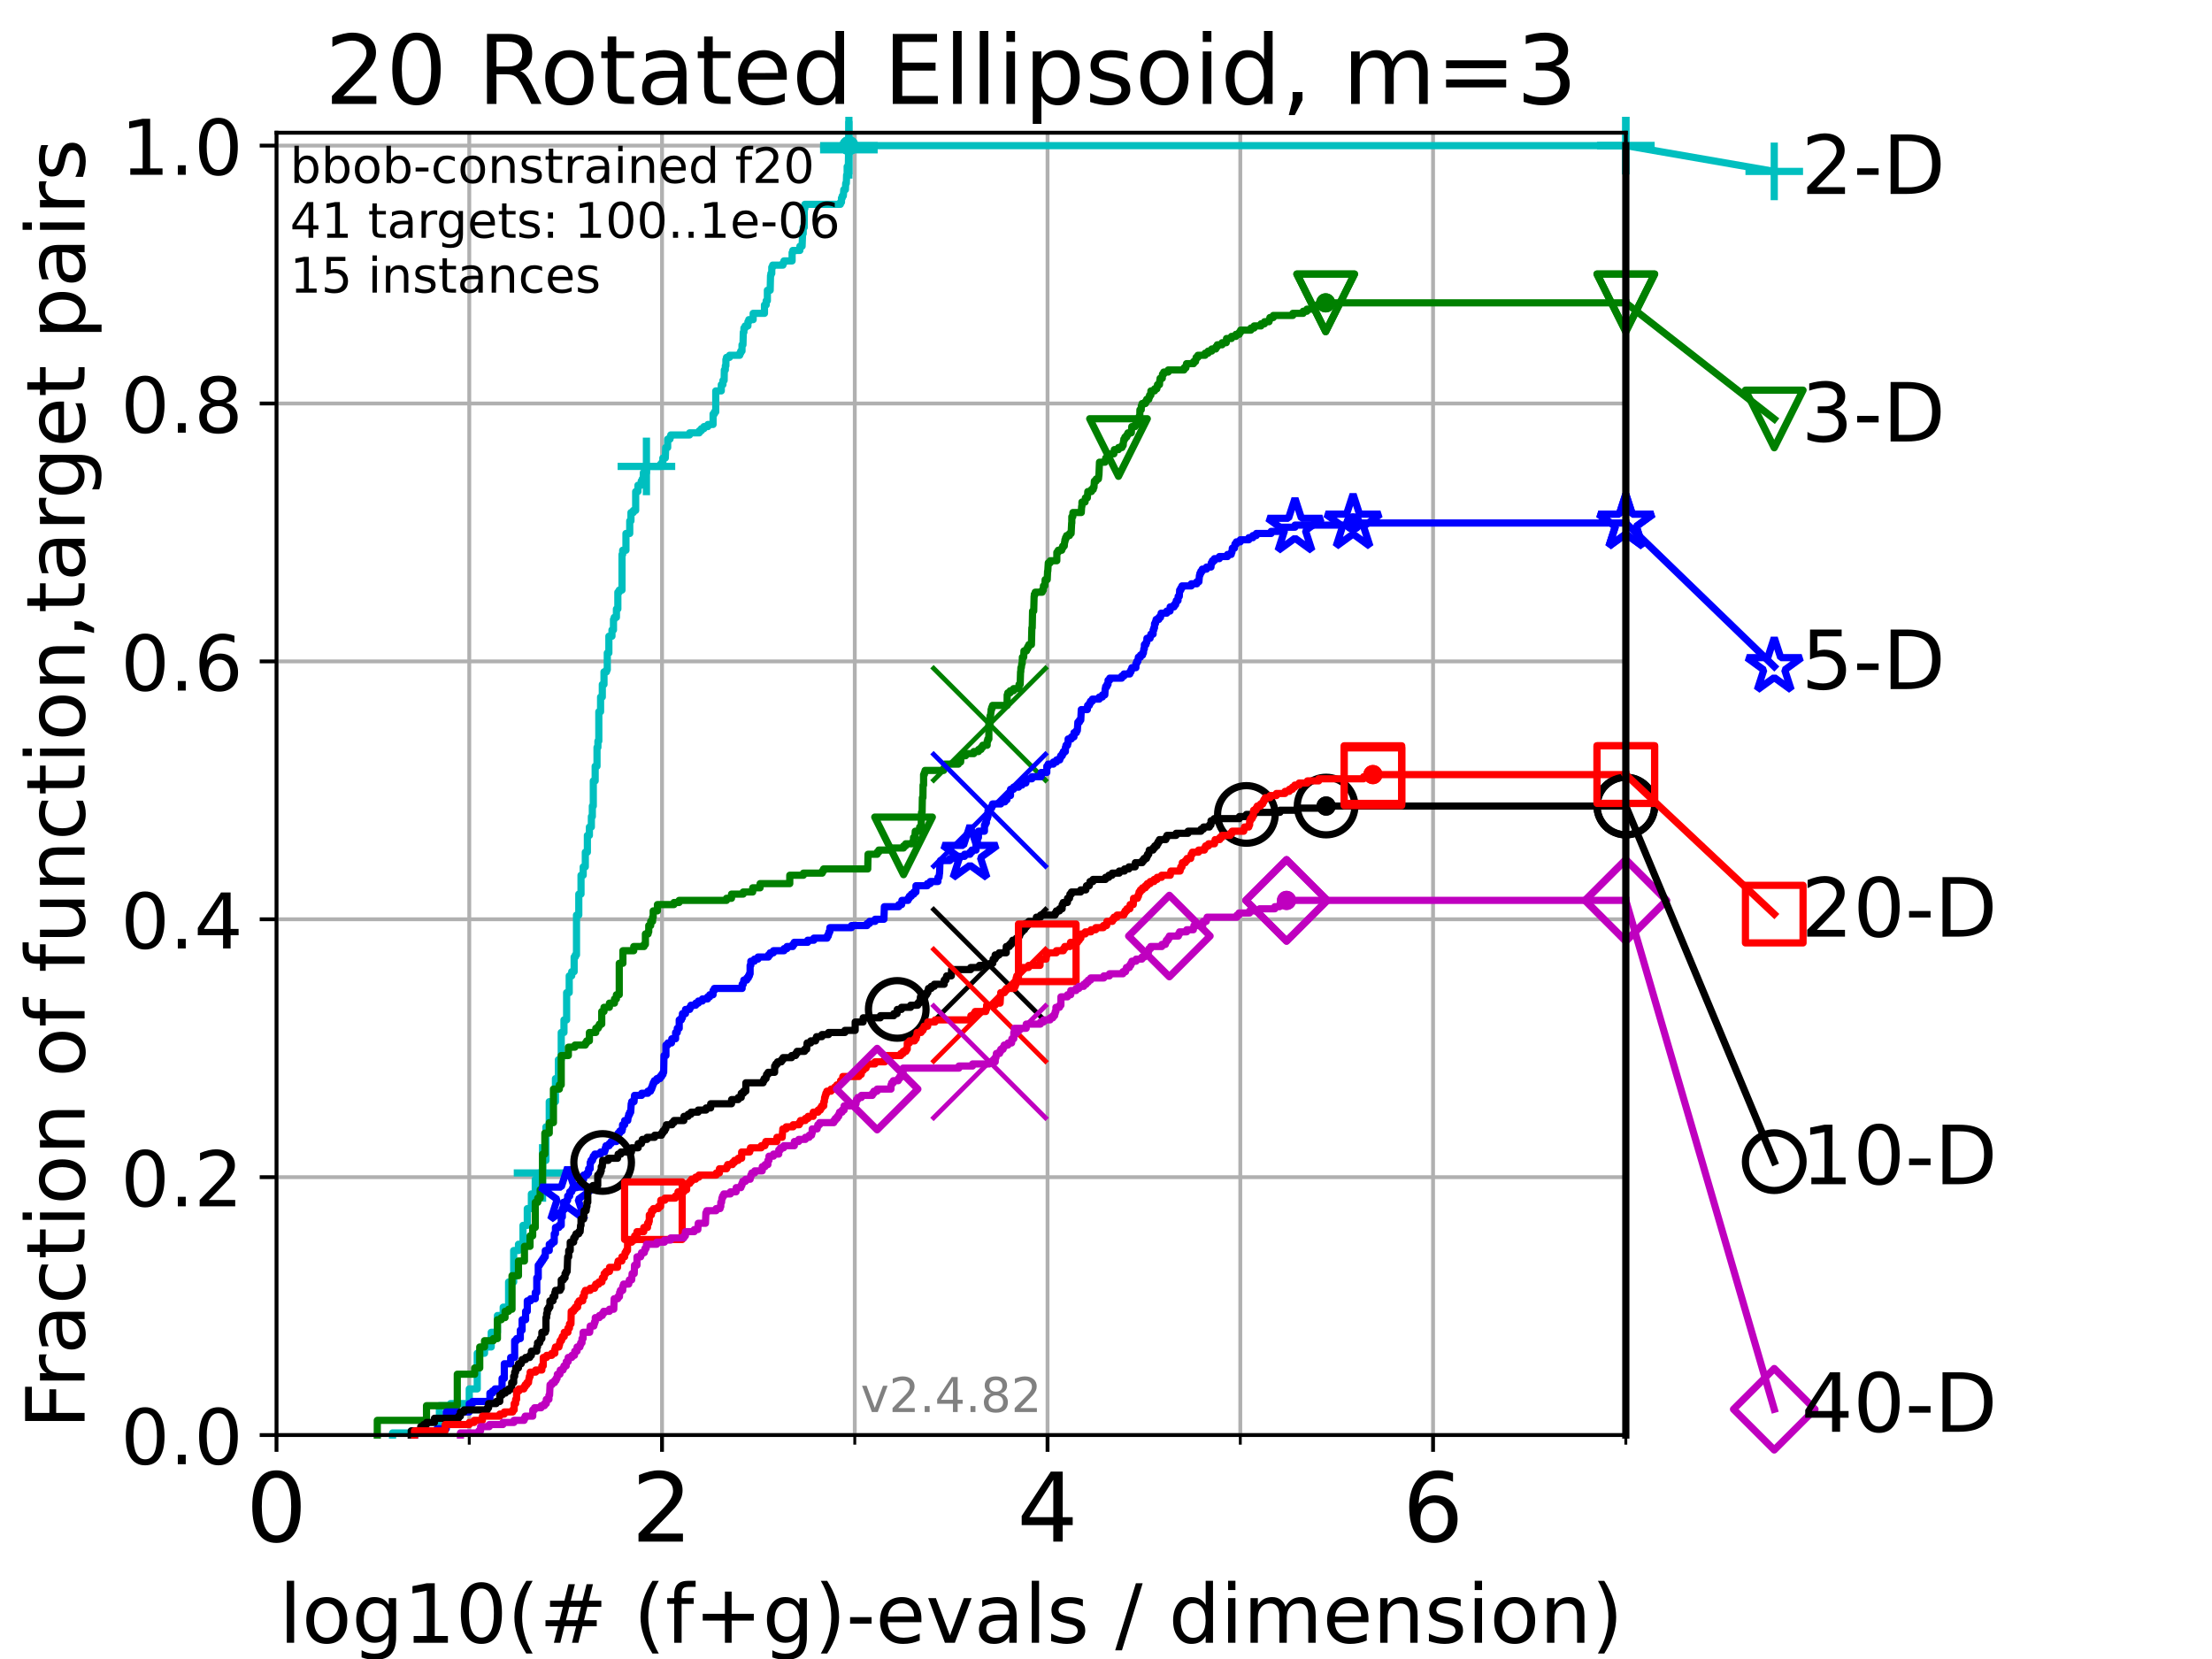 <?xml version="1.0" encoding="utf-8" standalone="no"?>
<!DOCTYPE svg PUBLIC "-//W3C//DTD SVG 1.1//EN"
  "http://www.w3.org/Graphics/SVG/1.1/DTD/svg11.dtd">
<!-- Created with matplotlib (https://matplotlib.org/) -->
<svg height="345.6pt" version="1.1" viewBox="0 0 460.8 345.6" width="460.8pt" xmlns="http://www.w3.org/2000/svg" xmlns:xlink="http://www.w3.org/1999/xlink">
 <defs>
  <style type="text/css">*{stroke-linecap:butt;stroke-linejoin:round;}</style>
 </defs>
 <g id="figure_1">
  <g id="patch_1">
   <path d="M 0 345.6 
L 460.8 345.6 
L 460.8 0 
L 0 0 
z
" style="fill:#ffffff;"/>
  </g>
  <g id="axes_1">
   <g id="patch_2">
    <path d="M 57.6 298.944 
L 338.688 298.944 
L 338.688 27.648 
L 57.6 27.648 
z
" style="fill:#ffffff;"/>
   </g>
   <g id="matplotlib.axis_1">
    <g id="xtick_1">
     <g id="line2d_1">
      <path clip-path="url(#pe0c0977f97)" d="M 57.6 298.944 
L 57.6 27.648 
" style="fill:none;stroke:#b0b0b0;stroke-linecap:square;stroke-width:0.8;"/>
     </g>
     <g id="line2d_2">
      <defs>
       <path d="M 0 0 
L 0 3.5 
" id="md3b0e35d58" style="stroke:#000000;stroke-width:0.8;"/>
      </defs>
      <g>
       <use style="stroke:#000000;stroke-width:0.8;" x="57.6" xlink:href="#md3b0e35d58" y="298.944"/>
      </g>
     </g>
     <g id="text_1">
      <!-- 0 -->
      <g transform="translate(51.237 321.141)scale(0.2 -0.2)">
       <defs>
        <path d="M 31.781 66.406 
Q 24.172 66.406 20.328 58.906 
Q 16.5 51.422 16.5 36.375 
Q 16.5 21.391 20.328 13.891 
Q 24.172 6.391 31.781 6.391 
Q 39.453 6.391 43.281 13.891 
Q 47.125 21.391 47.125 36.375 
Q 47.125 51.422 43.281 58.906 
Q 39.453 66.406 31.781 66.406 
z
M 31.781 74.219 
Q 44.047 74.219 50.516 64.516 
Q 56.984 54.828 56.984 36.375 
Q 56.984 17.969 50.516 8.266 
Q 44.047 -1.422 31.781 -1.422 
Q 19.531 -1.422 13.062 8.266 
Q 6.594 17.969 6.594 36.375 
Q 6.594 54.828 13.062 64.516 
Q 19.531 74.219 31.781 74.219 
z
" id="DejaVuSans-48"/>
       </defs>
       <use xlink:href="#DejaVuSans-48"/>
      </g>
     </g>
    </g>
    <g id="xtick_2">
     <g id="line2d_3">
      <path clip-path="url(#pe0c0977f97)" d="M 137.911 298.944 
L 137.911 27.648 
" style="fill:none;stroke:#b0b0b0;stroke-linecap:square;stroke-width:0.8;"/>
     </g>
     <g id="line2d_4">
      <g>
       <use style="stroke:#000000;stroke-width:0.8;" x="137.911" xlink:href="#md3b0e35d58" y="298.944"/>
      </g>
     </g>
     <g id="text_2">
      <!-- 2 -->
      <g transform="translate(131.548 321.141)scale(0.2 -0.2)">
       <defs>
        <path d="M 19.188 8.297 
L 53.609 8.297 
L 53.609 0 
L 7.328 0 
L 7.328 8.297 
Q 12.938 14.109 22.625 23.891 
Q 32.328 33.688 34.812 36.531 
Q 39.547 41.844 41.422 45.531 
Q 43.312 49.219 43.312 52.781 
Q 43.312 58.594 39.234 62.25 
Q 35.156 65.922 28.609 65.922 
Q 23.969 65.922 18.812 64.312 
Q 13.672 62.703 7.812 59.422 
L 7.812 69.391 
Q 13.766 71.781 18.938 73 
Q 24.125 74.219 28.422 74.219 
Q 39.75 74.219 46.484 68.547 
Q 53.219 62.891 53.219 53.422 
Q 53.219 48.922 51.531 44.891 
Q 49.859 40.875 45.406 35.406 
Q 44.188 33.984 37.641 27.219 
Q 31.109 20.453 19.188 8.297 
z
" id="DejaVuSans-50"/>
       </defs>
       <use xlink:href="#DejaVuSans-50"/>
      </g>
     </g>
    </g>
    <g id="xtick_3">
     <g id="line2d_5">
      <path clip-path="url(#pe0c0977f97)" d="M 218.222 298.944 
L 218.222 27.648 
" style="fill:none;stroke:#b0b0b0;stroke-linecap:square;stroke-width:0.8;"/>
     </g>
     <g id="line2d_6">
      <g>
       <use style="stroke:#000000;stroke-width:0.8;" x="218.222" xlink:href="#md3b0e35d58" y="298.944"/>
      </g>
     </g>
     <g id="text_3">
      <!-- 4 -->
      <g transform="translate(211.859 321.141)scale(0.2 -0.2)">
       <defs>
        <path d="M 37.797 64.312 
L 12.891 25.391 
L 37.797 25.391 
z
M 35.203 72.906 
L 47.609 72.906 
L 47.609 25.391 
L 58.016 25.391 
L 58.016 17.188 
L 47.609 17.188 
L 47.609 0 
L 37.797 0 
L 37.797 17.188 
L 4.891 17.188 
L 4.891 26.703 
z
" id="DejaVuSans-52"/>
       </defs>
       <use xlink:href="#DejaVuSans-52"/>
      </g>
     </g>
    </g>
    <g id="xtick_4">
     <g id="line2d_7">
      <path clip-path="url(#pe0c0977f97)" d="M 298.533 298.944 
L 298.533 27.648 
" style="fill:none;stroke:#b0b0b0;stroke-linecap:square;stroke-width:0.8;"/>
     </g>
     <g id="line2d_8">
      <g>
       <use style="stroke:#000000;stroke-width:0.8;" x="298.533" xlink:href="#md3b0e35d58" y="298.944"/>
      </g>
     </g>
     <g id="text_4">
      <!-- 6 -->
      <g transform="translate(292.17 321.141)scale(0.2 -0.2)">
       <defs>
        <path d="M 33.016 40.375 
Q 26.375 40.375 22.484 35.828 
Q 18.609 31.297 18.609 23.391 
Q 18.609 15.531 22.484 10.953 
Q 26.375 6.391 33.016 6.391 
Q 39.656 6.391 43.531 10.953 
Q 47.406 15.531 47.406 23.391 
Q 47.406 31.297 43.531 35.828 
Q 39.656 40.375 33.016 40.375 
z
M 52.594 71.297 
L 52.594 62.312 
Q 48.875 64.062 45.094 64.984 
Q 41.312 65.922 37.594 65.922 
Q 27.828 65.922 22.672 59.328 
Q 17.531 52.734 16.797 39.406 
Q 19.672 43.656 24.016 45.922 
Q 28.375 48.188 33.594 48.188 
Q 44.578 48.188 50.953 41.516 
Q 57.328 34.859 57.328 23.391 
Q 57.328 12.156 50.688 5.359 
Q 44.047 -1.422 33.016 -1.422 
Q 20.359 -1.422 13.672 8.266 
Q 6.984 17.969 6.984 36.375 
Q 6.984 53.656 15.188 63.938 
Q 23.391 74.219 37.203 74.219 
Q 40.922 74.219 44.703 73.484 
Q 48.484 72.75 52.594 71.297 
z
" id="DejaVuSans-54"/>
       </defs>
       <use xlink:href="#DejaVuSans-54"/>
      </g>
     </g>
    </g>
    <g id="xtick_5">
     <g id="line2d_9">
      <path clip-path="url(#pe0c0977f97)" d="M 97.755 298.944 
L 97.755 27.648 
" style="fill:none;stroke:#b0b0b0;stroke-linecap:square;stroke-width:0.8;"/>
     </g>
     <g id="line2d_10">
      <defs>
       <path d="M 0 0 
L 0 2 
" id="mb04cec201a" style="stroke:#000000;stroke-width:0.6;"/>
      </defs>
      <g>
       <use style="stroke:#000000;stroke-width:0.6;" x="97.755" xlink:href="#mb04cec201a" y="298.944"/>
      </g>
     </g>
    </g>
    <g id="xtick_6">
     <g id="line2d_11">
      <path clip-path="url(#pe0c0977f97)" d="M 178.066 298.944 
L 178.066 27.648 
" style="fill:none;stroke:#b0b0b0;stroke-linecap:square;stroke-width:0.8;"/>
     </g>
     <g id="line2d_12">
      <g>
       <use style="stroke:#000000;stroke-width:0.6;" x="178.066" xlink:href="#mb04cec201a" y="298.944"/>
      </g>
     </g>
    </g>
    <g id="xtick_7">
     <g id="line2d_13">
      <path clip-path="url(#pe0c0977f97)" d="M 258.377 298.944 
L 258.377 27.648 
" style="fill:none;stroke:#b0b0b0;stroke-linecap:square;stroke-width:0.8;"/>
     </g>
     <g id="line2d_14">
      <g>
       <use style="stroke:#000000;stroke-width:0.6;" x="258.377" xlink:href="#mb04cec201a" y="298.944"/>
      </g>
     </g>
    </g>
    <g id="xtick_8">
     <g id="line2d_15">
      <path clip-path="url(#pe0c0977f97)" d="M 338.688 298.944 
L 338.688 27.648 
" style="fill:none;stroke:#b0b0b0;stroke-linecap:square;stroke-width:0.8;"/>
     </g>
     <g id="line2d_16">
      <g>
       <use style="stroke:#000000;stroke-width:0.6;" x="338.688" xlink:href="#mb04cec201a" y="298.944"/>
      </g>
     </g>
    </g>
    <g id="text_5">
     <!-- log10(# (f+g)-evals / dimension) -->
     <g transform="translate(58.145 342.218)scale(0.17 -0.17)">
      <defs>
       <path d="M 9.422 75.984 
L 18.406 75.984 
L 18.406 0 
L 9.422 0 
z
" id="DejaVuSans-108"/>
       <path d="M 30.609 48.391 
Q 23.391 48.391 19.188 42.75 
Q 14.984 37.109 14.984 27.297 
Q 14.984 17.484 19.156 11.844 
Q 23.344 6.203 30.609 6.203 
Q 37.797 6.203 41.984 11.859 
Q 46.188 17.531 46.188 27.297 
Q 46.188 37.016 41.984 42.703 
Q 37.797 48.391 30.609 48.391 
z
M 30.609 56 
Q 42.328 56 49.016 48.375 
Q 55.719 40.766 55.719 27.297 
Q 55.719 13.875 49.016 6.219 
Q 42.328 -1.422 30.609 -1.422 
Q 18.844 -1.422 12.172 6.219 
Q 5.516 13.875 5.516 27.297 
Q 5.516 40.766 12.172 48.375 
Q 18.844 56 30.609 56 
z
" id="DejaVuSans-111"/>
       <path d="M 45.406 27.984 
Q 45.406 37.75 41.375 43.109 
Q 37.359 48.484 30.078 48.484 
Q 22.859 48.484 18.828 43.109 
Q 14.797 37.75 14.797 27.984 
Q 14.797 18.266 18.828 12.891 
Q 22.859 7.516 30.078 7.516 
Q 37.359 7.516 41.375 12.891 
Q 45.406 18.266 45.406 27.984 
z
M 54.391 6.781 
Q 54.391 -7.172 48.188 -13.984 
Q 42 -20.797 29.203 -20.797 
Q 24.469 -20.797 20.266 -20.094 
Q 16.062 -19.391 12.109 -17.922 
L 12.109 -9.188 
Q 16.062 -11.328 19.922 -12.344 
Q 23.781 -13.375 27.781 -13.375 
Q 36.625 -13.375 41.016 -8.766 
Q 45.406 -4.156 45.406 5.172 
L 45.406 9.625 
Q 42.625 4.781 38.281 2.391 
Q 33.938 0 27.875 0 
Q 17.828 0 11.672 7.656 
Q 5.516 15.328 5.516 27.984 
Q 5.516 40.672 11.672 48.328 
Q 17.828 56 27.875 56 
Q 33.938 56 38.281 53.609 
Q 42.625 51.219 45.406 46.391 
L 45.406 54.688 
L 54.391 54.688 
z
" id="DejaVuSans-103"/>
       <path d="M 12.406 8.297 
L 28.516 8.297 
L 28.516 63.922 
L 10.984 60.406 
L 10.984 69.391 
L 28.422 72.906 
L 38.281 72.906 
L 38.281 8.297 
L 54.391 8.297 
L 54.391 0 
L 12.406 0 
z
" id="DejaVuSans-49"/>
       <path d="M 31 75.875 
Q 24.469 64.656 21.281 53.656 
Q 18.109 42.672 18.109 31.391 
Q 18.109 20.125 21.312 9.062 
Q 24.516 -2 31 -13.188 
L 23.188 -13.188 
Q 15.875 -1.703 12.234 9.375 
Q 8.594 20.453 8.594 31.391 
Q 8.594 42.281 12.203 53.312 
Q 15.828 64.359 23.188 75.875 
z
" id="DejaVuSans-40"/>
       <path d="M 51.125 44 
L 36.922 44 
L 32.812 27.688 
L 47.125 27.688 
z
M 43.797 71.781 
L 38.719 51.516 
L 52.984 51.516 
L 58.109 71.781 
L 65.922 71.781 
L 60.891 51.516 
L 76.125 51.516 
L 76.125 44 
L 58.984 44 
L 54.984 27.688 
L 70.516 27.688 
L 70.516 20.219 
L 53.078 20.219 
L 48 0 
L 40.188 0 
L 45.219 20.219 
L 30.906 20.219 
L 25.875 0 
L 18.016 0 
L 23.094 20.219 
L 7.719 20.219 
L 7.719 27.688 
L 24.906 27.688 
L 29 44 
L 13.281 44 
L 13.281 51.516 
L 30.906 51.516 
L 35.891 71.781 
z
" id="DejaVuSans-35"/>
       <path id="DejaVuSans-32"/>
       <path d="M 37.109 75.984 
L 37.109 68.5 
L 28.516 68.5 
Q 23.688 68.5 21.797 66.547 
Q 19.922 64.594 19.922 59.516 
L 19.922 54.688 
L 34.719 54.688 
L 34.719 47.703 
L 19.922 47.703 
L 19.922 0 
L 10.891 0 
L 10.891 47.703 
L 2.297 47.703 
L 2.297 54.688 
L 10.891 54.688 
L 10.891 58.5 
Q 10.891 67.625 15.141 71.797 
Q 19.391 75.984 28.609 75.984 
z
" id="DejaVuSans-102"/>
       <path d="M 46 62.703 
L 46 35.5 
L 73.188 35.5 
L 73.188 27.203 
L 46 27.203 
L 46 0 
L 37.797 0 
L 37.797 27.203 
L 10.594 27.203 
L 10.594 35.5 
L 37.797 35.5 
L 37.797 62.703 
z
" id="DejaVuSans-43"/>
       <path d="M 8.016 75.875 
L 15.828 75.875 
Q 23.141 64.359 26.781 53.312 
Q 30.422 42.281 30.422 31.391 
Q 30.422 20.453 26.781 9.375 
Q 23.141 -1.703 15.828 -13.188 
L 8.016 -13.188 
Q 14.5 -2 17.703 9.062 
Q 20.906 20.125 20.906 31.391 
Q 20.906 42.672 17.703 53.656 
Q 14.5 64.656 8.016 75.875 
z
" id="DejaVuSans-41"/>
       <path d="M 4.891 31.391 
L 31.203 31.391 
L 31.203 23.391 
L 4.891 23.391 
z
" id="DejaVuSans-45"/>
       <path d="M 56.203 29.594 
L 56.203 25.203 
L 14.891 25.203 
Q 15.484 15.922 20.484 11.062 
Q 25.484 6.203 34.422 6.203 
Q 39.594 6.203 44.453 7.469 
Q 49.312 8.734 54.109 11.281 
L 54.109 2.781 
Q 49.266 0.734 44.188 -0.344 
Q 39.109 -1.422 33.891 -1.422 
Q 20.797 -1.422 13.156 6.188 
Q 5.516 13.812 5.516 26.812 
Q 5.516 40.234 12.766 48.109 
Q 20.016 56 32.328 56 
Q 43.359 56 49.781 48.891 
Q 56.203 41.797 56.203 29.594 
z
M 47.219 32.234 
Q 47.125 39.594 43.094 43.984 
Q 39.062 48.391 32.422 48.391 
Q 24.906 48.391 20.391 44.141 
Q 15.875 39.891 15.188 32.172 
z
" id="DejaVuSans-101"/>
       <path d="M 2.984 54.688 
L 12.5 54.688 
L 29.594 8.797 
L 46.688 54.688 
L 56.203 54.688 
L 35.688 0 
L 23.484 0 
z
" id="DejaVuSans-118"/>
       <path d="M 34.281 27.484 
Q 23.391 27.484 19.188 25 
Q 14.984 22.516 14.984 16.5 
Q 14.984 11.719 18.141 8.906 
Q 21.297 6.109 26.703 6.109 
Q 34.188 6.109 38.703 11.406 
Q 43.219 16.703 43.219 25.484 
L 43.219 27.484 
z
M 52.203 31.203 
L 52.203 0 
L 43.219 0 
L 43.219 8.297 
Q 40.141 3.328 35.547 0.953 
Q 30.953 -1.422 24.312 -1.422 
Q 15.922 -1.422 10.953 3.297 
Q 6 8.016 6 15.922 
Q 6 25.141 12.172 29.828 
Q 18.359 34.516 30.609 34.516 
L 43.219 34.516 
L 43.219 35.406 
Q 43.219 41.609 39.141 45 
Q 35.062 48.391 27.688 48.391 
Q 23 48.391 18.547 47.266 
Q 14.109 46.141 10.016 43.891 
L 10.016 52.203 
Q 14.938 54.109 19.578 55.047 
Q 24.219 56 28.609 56 
Q 40.484 56 46.344 49.844 
Q 52.203 43.703 52.203 31.203 
z
" id="DejaVuSans-97"/>
       <path d="M 44.281 53.078 
L 44.281 44.578 
Q 40.484 46.531 36.375 47.5 
Q 32.281 48.484 27.875 48.484 
Q 21.188 48.484 17.844 46.438 
Q 14.5 44.391 14.5 40.281 
Q 14.5 37.156 16.891 35.375 
Q 19.281 33.594 26.516 31.984 
L 29.594 31.297 
Q 39.156 29.25 43.188 25.516 
Q 47.219 21.781 47.219 15.094 
Q 47.219 7.469 41.188 3.016 
Q 35.156 -1.422 24.609 -1.422 
Q 20.219 -1.422 15.453 -0.562 
Q 10.688 0.297 5.422 2 
L 5.422 11.281 
Q 10.406 8.688 15.234 7.391 
Q 20.062 6.109 24.812 6.109 
Q 31.156 6.109 34.562 8.281 
Q 37.984 10.453 37.984 14.406 
Q 37.984 18.062 35.516 20.016 
Q 33.062 21.969 24.703 23.781 
L 21.578 24.516 
Q 13.234 26.266 9.516 29.906 
Q 5.812 33.547 5.812 39.891 
Q 5.812 47.609 11.281 51.797 
Q 16.75 56 26.812 56 
Q 31.781 56 36.172 55.266 
Q 40.578 54.547 44.281 53.078 
z
" id="DejaVuSans-115"/>
       <path d="M 25.391 72.906 
L 33.688 72.906 
L 8.297 -9.281 
L 0 -9.281 
z
" id="DejaVuSans-47"/>
       <path d="M 45.406 46.391 
L 45.406 75.984 
L 54.391 75.984 
L 54.391 0 
L 45.406 0 
L 45.406 8.203 
Q 42.578 3.328 38.25 0.953 
Q 33.938 -1.422 27.875 -1.422 
Q 17.969 -1.422 11.734 6.484 
Q 5.516 14.406 5.516 27.297 
Q 5.516 40.188 11.734 48.094 
Q 17.969 56 27.875 56 
Q 33.938 56 38.25 53.625 
Q 42.578 51.266 45.406 46.391 
z
M 14.797 27.297 
Q 14.797 17.391 18.875 11.75 
Q 22.953 6.109 30.078 6.109 
Q 37.203 6.109 41.297 11.75 
Q 45.406 17.391 45.406 27.297 
Q 45.406 37.203 41.297 42.844 
Q 37.203 48.484 30.078 48.484 
Q 22.953 48.484 18.875 42.844 
Q 14.797 37.203 14.797 27.297 
z
" id="DejaVuSans-100"/>
       <path d="M 9.422 54.688 
L 18.406 54.688 
L 18.406 0 
L 9.422 0 
z
M 9.422 75.984 
L 18.406 75.984 
L 18.406 64.594 
L 9.422 64.594 
z
" id="DejaVuSans-105"/>
       <path d="M 52 44.188 
Q 55.375 50.25 60.062 53.125 
Q 64.75 56 71.094 56 
Q 79.641 56 84.281 50.016 
Q 88.922 44.047 88.922 33.016 
L 88.922 0 
L 79.891 0 
L 79.891 32.719 
Q 79.891 40.578 77.094 44.375 
Q 74.312 48.188 68.609 48.188 
Q 61.625 48.188 57.562 43.547 
Q 53.516 38.922 53.516 30.906 
L 53.516 0 
L 44.484 0 
L 44.484 32.719 
Q 44.484 40.625 41.703 44.406 
Q 38.922 48.188 33.109 48.188 
Q 26.219 48.188 22.156 43.531 
Q 18.109 38.875 18.109 30.906 
L 18.109 0 
L 9.078 0 
L 9.078 54.688 
L 18.109 54.688 
L 18.109 46.188 
Q 21.188 51.219 25.484 53.609 
Q 29.781 56 35.688 56 
Q 41.656 56 45.828 52.969 
Q 50 49.953 52 44.188 
z
" id="DejaVuSans-109"/>
       <path d="M 54.891 33.016 
L 54.891 0 
L 45.906 0 
L 45.906 32.719 
Q 45.906 40.484 42.875 44.328 
Q 39.844 48.188 33.797 48.188 
Q 26.516 48.188 22.312 43.547 
Q 18.109 38.922 18.109 30.906 
L 18.109 0 
L 9.078 0 
L 9.078 54.688 
L 18.109 54.688 
L 18.109 46.188 
Q 21.344 51.125 25.703 53.562 
Q 30.078 56 35.797 56 
Q 45.219 56 50.047 50.172 
Q 54.891 44.344 54.891 33.016 
z
" id="DejaVuSans-110"/>
      </defs>
      <use xlink:href="#DejaVuSans-108"/>
      <use x="27.783" xlink:href="#DejaVuSans-111"/>
      <use x="88.965" xlink:href="#DejaVuSans-103"/>
      <use x="152.441" xlink:href="#DejaVuSans-49"/>
      <use x="216.064" xlink:href="#DejaVuSans-48"/>
      <use x="279.688" xlink:href="#DejaVuSans-40"/>
      <use x="318.701" xlink:href="#DejaVuSans-35"/>
      <use x="402.49" xlink:href="#DejaVuSans-32"/>
      <use x="434.277" xlink:href="#DejaVuSans-40"/>
      <use x="473.291" xlink:href="#DejaVuSans-102"/>
      <use x="508.496" xlink:href="#DejaVuSans-43"/>
      <use x="592.285" xlink:href="#DejaVuSans-103"/>
      <use x="655.762" xlink:href="#DejaVuSans-41"/>
      <use x="694.775" xlink:href="#DejaVuSans-45"/>
      <use x="730.859" xlink:href="#DejaVuSans-101"/>
      <use x="792.383" xlink:href="#DejaVuSans-118"/>
      <use x="851.562" xlink:href="#DejaVuSans-97"/>
      <use x="912.842" xlink:href="#DejaVuSans-108"/>
      <use x="940.625" xlink:href="#DejaVuSans-115"/>
      <use x="992.725" xlink:href="#DejaVuSans-32"/>
      <use x="1024.512" xlink:href="#DejaVuSans-47"/>
      <use x="1058.203" xlink:href="#DejaVuSans-32"/>
      <use x="1089.99" xlink:href="#DejaVuSans-100"/>
      <use x="1153.467" xlink:href="#DejaVuSans-105"/>
      <use x="1181.25" xlink:href="#DejaVuSans-109"/>
      <use x="1278.662" xlink:href="#DejaVuSans-101"/>
      <use x="1340.186" xlink:href="#DejaVuSans-110"/>
      <use x="1403.564" xlink:href="#DejaVuSans-115"/>
      <use x="1455.664" xlink:href="#DejaVuSans-105"/>
      <use x="1483.447" xlink:href="#DejaVuSans-111"/>
      <use x="1544.629" xlink:href="#DejaVuSans-110"/>
      <use x="1608.008" xlink:href="#DejaVuSans-41"/>
     </g>
    </g>
   </g>
   <g id="matplotlib.axis_2">
    <g id="ytick_1">
     <g id="line2d_17">
      <path clip-path="url(#pe0c0977f97)" d="M 57.6 298.944 
L 338.688 298.944 
" style="fill:none;stroke:#b0b0b0;stroke-linecap:square;stroke-width:0.8;"/>
     </g>
     <g id="line2d_18">
      <defs>
       <path d="M 0 0 
L -3.5 0 
" id="m680d884e3e" style="stroke:#000000;stroke-width:0.8;"/>
      </defs>
      <g>
       <use style="stroke:#000000;stroke-width:0.8;" x="57.6" xlink:href="#m680d884e3e" y="298.944"/>
      </g>
     </g>
     <g id="text_6">
      <!-- 0.0 -->
      <g transform="translate(25.155 305.023)scale(0.16 -0.16)">
       <defs>
        <path d="M 10.688 12.406 
L 21 12.406 
L 21 0 
L 10.688 0 
z
" id="DejaVuSans-46"/>
       </defs>
       <use xlink:href="#DejaVuSans-48"/>
       <use x="63.623" xlink:href="#DejaVuSans-46"/>
       <use x="95.41" xlink:href="#DejaVuSans-48"/>
      </g>
     </g>
    </g>
    <g id="ytick_2">
     <g id="line2d_19">
      <path clip-path="url(#pe0c0977f97)" d="M 57.6 245.222 
L 338.688 245.222 
" style="fill:none;stroke:#b0b0b0;stroke-linecap:square;stroke-width:0.8;"/>
     </g>
     <g id="line2d_20">
      <g>
       <use style="stroke:#000000;stroke-width:0.8;" x="57.6" xlink:href="#m680d884e3e" y="245.222"/>
      </g>
     </g>
     <g id="text_7">
      <!-- 0.2 -->
      <g transform="translate(25.155 251.301)scale(0.16 -0.16)">
       <use xlink:href="#DejaVuSans-48"/>
       <use x="63.623" xlink:href="#DejaVuSans-46"/>
       <use x="95.41" xlink:href="#DejaVuSans-50"/>
      </g>
     </g>
    </g>
    <g id="ytick_3">
     <g id="line2d_21">
      <path clip-path="url(#pe0c0977f97)" d="M 57.6 191.5 
L 338.688 191.5 
" style="fill:none;stroke:#b0b0b0;stroke-linecap:square;stroke-width:0.8;"/>
     </g>
     <g id="line2d_22">
      <g>
       <use style="stroke:#000000;stroke-width:0.8;" x="57.6" xlink:href="#m680d884e3e" y="191.5"/>
      </g>
     </g>
     <g id="text_8">
      <!-- 0.4 -->
      <g transform="translate(25.155 197.579)scale(0.16 -0.16)">
       <use xlink:href="#DejaVuSans-48"/>
       <use x="63.623" xlink:href="#DejaVuSans-46"/>
       <use x="95.41" xlink:href="#DejaVuSans-52"/>
      </g>
     </g>
    </g>
    <g id="ytick_4">
     <g id="line2d_23">
      <path clip-path="url(#pe0c0977f97)" d="M 57.6 137.778 
L 338.688 137.778 
" style="fill:none;stroke:#b0b0b0;stroke-linecap:square;stroke-width:0.8;"/>
     </g>
     <g id="line2d_24">
      <g>
       <use style="stroke:#000000;stroke-width:0.8;" x="57.6" xlink:href="#m680d884e3e" y="137.778"/>
      </g>
     </g>
     <g id="text_9">
      <!-- 0.6 -->
      <g transform="translate(25.155 143.857)scale(0.16 -0.16)">
       <use xlink:href="#DejaVuSans-48"/>
       <use x="63.623" xlink:href="#DejaVuSans-46"/>
       <use x="95.41" xlink:href="#DejaVuSans-54"/>
      </g>
     </g>
    </g>
    <g id="ytick_5">
     <g id="line2d_25">
      <path clip-path="url(#pe0c0977f97)" d="M 57.6 84.056 
L 338.688 84.056 
" style="fill:none;stroke:#b0b0b0;stroke-linecap:square;stroke-width:0.8;"/>
     </g>
     <g id="line2d_26">
      <g>
       <use style="stroke:#000000;stroke-width:0.8;" x="57.6" xlink:href="#m680d884e3e" y="84.056"/>
      </g>
     </g>
     <g id="text_10">
      <!-- 0.8 -->
      <g transform="translate(25.155 90.135)scale(0.16 -0.16)">
       <defs>
        <path d="M 31.781 34.625 
Q 24.75 34.625 20.719 30.859 
Q 16.703 27.094 16.703 20.516 
Q 16.703 13.922 20.719 10.156 
Q 24.75 6.391 31.781 6.391 
Q 38.812 6.391 42.859 10.172 
Q 46.922 13.969 46.922 20.516 
Q 46.922 27.094 42.891 30.859 
Q 38.875 34.625 31.781 34.625 
z
M 21.922 38.812 
Q 15.578 40.375 12.031 44.719 
Q 8.5 49.078 8.5 55.328 
Q 8.5 64.062 14.719 69.141 
Q 20.953 74.219 31.781 74.219 
Q 42.672 74.219 48.875 69.141 
Q 55.078 64.062 55.078 55.328 
Q 55.078 49.078 51.531 44.719 
Q 48 40.375 41.703 38.812 
Q 48.828 37.156 52.797 32.312 
Q 56.781 27.484 56.781 20.516 
Q 56.781 9.906 50.312 4.234 
Q 43.844 -1.422 31.781 -1.422 
Q 19.734 -1.422 13.25 4.234 
Q 6.781 9.906 6.781 20.516 
Q 6.781 27.484 10.781 32.312 
Q 14.797 37.156 21.922 38.812 
z
M 18.312 54.391 
Q 18.312 48.734 21.844 45.562 
Q 25.391 42.391 31.781 42.391 
Q 38.141 42.391 41.719 45.562 
Q 45.312 48.734 45.312 54.391 
Q 45.312 60.062 41.719 63.234 
Q 38.141 66.406 31.781 66.406 
Q 25.391 66.406 21.844 63.234 
Q 18.312 60.062 18.312 54.391 
z
" id="DejaVuSans-56"/>
       </defs>
       <use xlink:href="#DejaVuSans-48"/>
       <use x="63.623" xlink:href="#DejaVuSans-46"/>
       <use x="95.41" xlink:href="#DejaVuSans-56"/>
      </g>
     </g>
    </g>
    <g id="ytick_6">
     <g id="line2d_27">
      <path clip-path="url(#pe0c0977f97)" d="M 57.6 30.334 
L 338.688 30.334 
" style="fill:none;stroke:#b0b0b0;stroke-linecap:square;stroke-width:0.8;"/>
     </g>
     <g id="line2d_28">
      <g>
       <use style="stroke:#000000;stroke-width:0.8;" x="57.6" xlink:href="#m680d884e3e" y="30.334"/>
      </g>
     </g>
     <g id="text_11">
      <!-- 1.0 -->
      <g transform="translate(25.155 36.413)scale(0.16 -0.16)">
       <use xlink:href="#DejaVuSans-49"/>
       <use x="63.623" xlink:href="#DejaVuSans-46"/>
       <use x="95.41" xlink:href="#DejaVuSans-48"/>
      </g>
     </g>
    </g>
    <g id="text_12">
     <!-- Fraction of function,target pairs -->
     <g transform="translate(17.62 297.681)rotate(-90)scale(0.17 -0.17)">
      <defs>
       <path d="M 9.812 72.906 
L 51.703 72.906 
L 51.703 64.594 
L 19.672 64.594 
L 19.672 43.109 
L 48.578 43.109 
L 48.578 34.812 
L 19.672 34.812 
L 19.672 0 
L 9.812 0 
z
" id="DejaVuSans-70"/>
       <path d="M 41.109 46.297 
Q 39.594 47.172 37.812 47.578 
Q 36.031 48 33.891 48 
Q 26.266 48 22.188 43.047 
Q 18.109 38.094 18.109 28.812 
L 18.109 0 
L 9.078 0 
L 9.078 54.688 
L 18.109 54.688 
L 18.109 46.188 
Q 20.953 51.172 25.484 53.578 
Q 30.031 56 36.531 56 
Q 37.453 56 38.578 55.875 
Q 39.703 55.766 41.062 55.516 
z
" id="DejaVuSans-114"/>
       <path d="M 48.781 52.594 
L 48.781 44.188 
Q 44.969 46.297 41.141 47.344 
Q 37.312 48.391 33.406 48.391 
Q 24.656 48.391 19.812 42.844 
Q 14.984 37.312 14.984 27.297 
Q 14.984 17.281 19.812 11.734 
Q 24.656 6.203 33.406 6.203 
Q 37.312 6.203 41.141 7.25 
Q 44.969 8.297 48.781 10.406 
L 48.781 2.094 
Q 45.016 0.344 40.984 -0.531 
Q 36.969 -1.422 32.422 -1.422 
Q 20.062 -1.422 12.781 6.344 
Q 5.516 14.109 5.516 27.297 
Q 5.516 40.672 12.859 48.328 
Q 20.219 56 33.016 56 
Q 37.156 56 41.109 55.141 
Q 45.062 54.297 48.781 52.594 
z
" id="DejaVuSans-99"/>
       <path d="M 18.312 70.219 
L 18.312 54.688 
L 36.812 54.688 
L 36.812 47.703 
L 18.312 47.703 
L 18.312 18.016 
Q 18.312 11.328 20.141 9.422 
Q 21.969 7.516 27.594 7.516 
L 36.812 7.516 
L 36.812 0 
L 27.594 0 
Q 17.188 0 13.234 3.875 
Q 9.281 7.766 9.281 18.016 
L 9.281 47.703 
L 2.688 47.703 
L 2.688 54.688 
L 9.281 54.688 
L 9.281 70.219 
z
" id="DejaVuSans-116"/>
       <path d="M 8.5 21.578 
L 8.5 54.688 
L 17.484 54.688 
L 17.484 21.922 
Q 17.484 14.156 20.5 10.266 
Q 23.531 6.391 29.594 6.391 
Q 36.859 6.391 41.078 11.031 
Q 45.312 15.672 45.312 23.688 
L 45.312 54.688 
L 54.297 54.688 
L 54.297 0 
L 45.312 0 
L 45.312 8.406 
Q 42.047 3.422 37.719 1 
Q 33.406 -1.422 27.688 -1.422 
Q 18.266 -1.422 13.375 4.438 
Q 8.5 10.297 8.5 21.578 
z
M 31.109 56 
z
" id="DejaVuSans-117"/>
       <path d="M 11.719 12.406 
L 22.016 12.406 
L 22.016 4 
L 14.016 -11.625 
L 7.719 -11.625 
L 11.719 4 
z
" id="DejaVuSans-44"/>
       <path d="M 18.109 8.203 
L 18.109 -20.797 
L 9.078 -20.797 
L 9.078 54.688 
L 18.109 54.688 
L 18.109 46.391 
Q 20.953 51.266 25.266 53.625 
Q 29.594 56 35.594 56 
Q 45.562 56 51.781 48.094 
Q 58.016 40.188 58.016 27.297 
Q 58.016 14.406 51.781 6.484 
Q 45.562 -1.422 35.594 -1.422 
Q 29.594 -1.422 25.266 0.953 
Q 20.953 3.328 18.109 8.203 
z
M 48.688 27.297 
Q 48.688 37.203 44.609 42.844 
Q 40.531 48.484 33.406 48.484 
Q 26.266 48.484 22.188 42.844 
Q 18.109 37.203 18.109 27.297 
Q 18.109 17.391 22.188 11.75 
Q 26.266 6.109 33.406 6.109 
Q 40.531 6.109 44.609 11.75 
Q 48.688 17.391 48.688 27.297 
z
" id="DejaVuSans-112"/>
      </defs>
      <use xlink:href="#DejaVuSans-70"/>
      <use x="50.27" xlink:href="#DejaVuSans-114"/>
      <use x="91.383" xlink:href="#DejaVuSans-97"/>
      <use x="152.662" xlink:href="#DejaVuSans-99"/>
      <use x="207.643" xlink:href="#DejaVuSans-116"/>
      <use x="246.852" xlink:href="#DejaVuSans-105"/>
      <use x="274.635" xlink:href="#DejaVuSans-111"/>
      <use x="335.816" xlink:href="#DejaVuSans-110"/>
      <use x="399.195" xlink:href="#DejaVuSans-32"/>
      <use x="430.982" xlink:href="#DejaVuSans-111"/>
      <use x="492.164" xlink:href="#DejaVuSans-102"/>
      <use x="527.369" xlink:href="#DejaVuSans-32"/>
      <use x="559.156" xlink:href="#DejaVuSans-102"/>
      <use x="594.361" xlink:href="#DejaVuSans-117"/>
      <use x="657.74" xlink:href="#DejaVuSans-110"/>
      <use x="721.119" xlink:href="#DejaVuSans-99"/>
      <use x="776.1" xlink:href="#DejaVuSans-116"/>
      <use x="815.309" xlink:href="#DejaVuSans-105"/>
      <use x="843.092" xlink:href="#DejaVuSans-111"/>
      <use x="904.273" xlink:href="#DejaVuSans-110"/>
      <use x="967.652" xlink:href="#DejaVuSans-44"/>
      <use x="999.439" xlink:href="#DejaVuSans-116"/>
      <use x="1038.648" xlink:href="#DejaVuSans-97"/>
      <use x="1099.928" xlink:href="#DejaVuSans-114"/>
      <use x="1139.291" xlink:href="#DejaVuSans-103"/>
      <use x="1202.768" xlink:href="#DejaVuSans-101"/>
      <use x="1264.291" xlink:href="#DejaVuSans-116"/>
      <use x="1303.5" xlink:href="#DejaVuSans-32"/>
      <use x="1335.287" xlink:href="#DejaVuSans-112"/>
      <use x="1398.764" xlink:href="#DejaVuSans-97"/>
      <use x="1460.043" xlink:href="#DejaVuSans-105"/>
      <use x="1487.826" xlink:href="#DejaVuSans-114"/>
      <use x="1528.939" xlink:href="#DejaVuSans-115"/>
     </g>
    </g>
   </g>
   <g id="line2d_29">
    <defs>
     <path d="M 0 1.5 
C 0.398 1.5 0.779 1.342 1.061 1.061 
C 1.342 0.779 1.5 0.398 1.5 0 
C 1.5 -0.398 1.342 -0.779 1.061 -1.061 
C 0.779 -1.342 0.398 -1.5 0 -1.5 
C -0.398 -1.5 -0.779 -1.342 -1.061 -1.061 
C -1.342 -0.779 -1.5 -0.398 -1.5 0 
C -1.5 0.398 -1.342 0.779 -1.061 1.061 
C -0.779 1.342 -0.398 1.5 0 1.5 
z
" id="m436c2a5d01" style="stroke:#00bfbf;"/>
    </defs>
    <g>
     <use style="fill:#00bfbf;stroke:#00bfbf;" x="176.838" xlink:href="#m436c2a5d01" y="30.334"/>
     <use style="fill:#00bfbf;stroke:#00bfbf;" x="176.838" xlink:href="#m436c2a5d01" y="30.334"/>
    </g>
   </g>
   <g id="line2d_30">
    <path d="M 81.776 298.944 
L 81.776 298.507 
L 91.535 298.507 
L 91.535 292.829 
L 93.864 292.829 
L 93.864 292.393 
L 97.755 292.393 
L 97.755 289.335 
L 99.418 289.335 
L 99.418 281.91 
L 100.935 281.91 
L 100.935 280.6 
L 102.331 280.6 
L 102.331 277.543 
L 103.623 277.543 
L 103.623 274.048 
L 104.826 274.048 
L 104.826 272.301 
L 105.952 272.301 
L 105.952 267.06 
L 107.009 267.06 
L 107.009 260.509 
L 108.006 260.509 
L 108.006 259.198 
L 108.949 259.198 
L 108.949 255.268 
L 109.843 255.268 
L 109.843 251.773 
L 110.694 251.773 
L 110.694 248.716 
L 111.506 248.716 
L 111.506 245.659 
L 112.281 245.659 
L 112.281 244.348 
L 113.023 244.348 
L 113.023 241.728 
L 113.735 241.728 
L 113.735 234.74 
L 114.419 234.74 
L 114.419 229.499 
L 115.711 229.499 
L 115.711 224.694 
L 116.323 224.694 
L 116.323 220.763 
L 116.914 220.763 
L 116.914 215.085 
L 117.486 215.085 
L 117.486 212.465 
L 118.04 212.465 
L 118.04 206.787 
L 118.577 206.787 
L 118.577 203.293 
L 119.097 203.293 
L 119.097 202.419 
L 119.603 202.419 
L 119.603 199.362 
L 119.85 199.362 
L 119.85 198.925 
L 120.094 198.925 
L 120.094 190.627 
L 120.572 190.627 
L 120.572 186.259 
L 121.037 186.259 
L 121.037 182.328 
L 121.49 182.328 
L 121.49 180.581 
L 121.931 180.581 
L 121.931 177.524 
L 122.362 177.524 
L 122.362 174.029 
L 122.782 174.029 
L 122.782 172.282 
L 123.193 172.282 
L 123.193 170.099 
L 123.394 170.099 
L 123.394 167.915 
L 123.594 167.915 
L 123.594 162.674 
L 123.985 162.674 
L 123.985 159.616 
L 124.369 159.616 
L 124.369 155.685 
L 124.557 155.685 
L 124.557 154.375 
L 124.744 154.375 
L 124.744 148.26 
L 125.111 148.26 
L 125.111 145.203 
L 125.471 145.203 
L 125.471 142.582 
L 125.823 142.582 
L 125.823 139.962 
L 126.338 139.962 
L 126.338 139.525 
L 126.507 139.525 
L 126.507 136.031 
L 126.839 136.031 
L 126.839 132.537 
L 127.485 132.537 
L 127.485 131.227 
L 127.799 131.227 
L 127.799 129.043 
L 127.954 129.043 
L 127.954 128.606 
L 128.411 128.606 
L 128.411 126.859 
L 128.709 126.859 
L 128.709 123.365 
L 129.002 123.365 
L 129.002 122.928 
L 129.574 122.928 
L 129.574 115.503 
L 129.714 115.503 
L 129.714 114.63 
L 130.398 114.63 
L 130.398 111.135 
L 131.185 111.135 
L 131.185 108.515 
L 131.44 108.515 
L 131.44 106.768 
L 131.938 106.768 
L 131.938 106.331 
L 132.423 106.331 
L 132.423 102.4 
L 132.894 102.4 
L 132.894 101.09 
L 133.578 101.09 
L 133.578 100.216 
L 133.8 100.216 
L 133.8 99.78 
L 134.019 99.78 
L 134.019 98.469 
L 134.661 98.469 
L 134.661 97.159 
L 137.559 97.159 
L 137.559 96.722 
L 137.911 96.722 
L 137.911 96.285 
L 138.084 96.285 
L 138.084 95.412 
L 138.595 95.412 
L 138.678 93.228 
L 139.091 93.228 
L 139.091 91.481 
L 139.573 91.481 
L 139.573 91.044 
L 139.731 91.044 
L 139.731 90.608 
L 143.654 90.608 
L 143.654 90.171 
L 145.666 90.171 
L 145.666 89.734 
L 146.107 89.734 
L 146.107 89.297 
L 146.644 89.297 
L 146.644 88.86 
L 147.47 88.86 
L 147.47 88.424 
L 148.545 88.424 
L 148.545 86.24 
L 148.827 86.24 
L 148.827 85.803 
L 149.104 85.803 
L 149.104 81.435 
L 150.258 81.435 
L 150.258 80.125 
L 150.599 80.125 
L 150.599 79.252 
L 150.85 79.252 
L 150.891 77.068 
L 151.097 77.068 
L 151.097 76.194 
L 151.219 76.194 
L 151.219 74.884 
L 151.341 74.884 
L 151.341 74.447 
L 151.975 74.447 
L 151.975 74.011 
L 154.098 74.011 
L 154.098 73.574 
L 154.304 73.574 
L 154.304 73.137 
L 154.574 73.137 
L 154.574 71.827 
L 154.774 71.827 
L 154.841 69.206 
L 154.972 69.206 
L 154.972 68.333 
L 155.232 68.333 
L 155.232 67.896 
L 155.804 67.896 
L 155.804 67.022 
L 155.991 67.022 
L 155.991 66.586 
L 156.895 66.586 
L 156.895 65.275 
L 159.253 65.275 
L 159.253 63.528 
L 159.608 63.528 
L 159.608 62.655 
L 159.858 62.655 
L 159.858 60.471 
L 160.442 60.471 
L 160.514 57.413 
L 160.585 57.413 
L 160.585 56.977 
L 160.774 56.977 
L 160.774 55.666 
L 160.961 55.666 
L 160.961 55.23 
L 163.103 55.23 
L 163.103 54.793 
L 163.307 54.793 
L 163.307 54.356 
L 165.01 54.356 
L 165.01 52.609 
L 165.157 52.609 
L 165.157 52.172 
L 166.629 52.172 
L 166.629 51.299 
L 167.093 51.299 
L 167.191 48.678 
L 167.32 48.678 
L 167.32 47.368 
L 167.545 47.368 
L 167.545 43.437 
L 167.672 43.437 
L 167.672 42.563 
L 175.067 42.563 
L 175.067 42.127 
L 175.294 42.127 
L 175.294 41.253 
L 175.456 41.253 
L 175.456 40.816 
L 175.678 40.816 
L 175.777 39.506 
L 176.112 39.506 
L 176.171 38.196 
L 176.306 38.196 
L 176.364 36.449 
L 176.479 36.449 
L 176.479 34.702 
L 176.726 34.702 
L 176.782 31.208 
L 176.838 31.208 
L 176.838 30.334 
L 338.688 30.334 
L 338.688 30.334 
" style="fill:none;stroke:#00bfbf;stroke-linecap:square;stroke-width:1.5;"/>
   </g>
   <g id="line2d_31">
    <defs>
     <path d="M -6 0 
L 6 0 
M 0 6 
L 0 -6 
" id="mae252df192" style="stroke:#00bfbf;stroke-width:1.5;"/>
    </defs>
    <g>
     <use style="fill-opacity:0;stroke:#00bfbf;stroke-width:1.5;" x="113.023" xlink:href="#mae252df192" y="244.348"/>
     <use style="fill-opacity:0;stroke:#00bfbf;stroke-width:1.5;" x="134.661" xlink:href="#mae252df192" y="97.159"/>
     <use style="fill-opacity:0;stroke:#00bfbf;stroke-width:1.5;" x="176.838" xlink:href="#mae252df192" y="31.208"/>
     <use style="fill-opacity:0;stroke:#00bfbf;stroke-width:1.5;" x="176.838" xlink:href="#mae252df192" y="30.334"/>
     <use style="fill-opacity:0;stroke:#00bfbf;stroke-width:1.5;" x="338.688" xlink:href="#mae252df192" y="30.334"/>
    </g>
   </g>
   <g id="line2d_32">
    <path style="fill:none;stroke:#00bfbf;stroke-linecap:square;stroke-width:1.5;"/>
    <g/>
   </g>
   <g id="line2d_33">
    <defs>
     <path d="M 0 1.5 
C 0.398 1.5 0.779 1.342 1.061 1.061 
C 1.342 0.779 1.5 0.398 1.5 0 
C 1.5 -0.398 1.342 -0.779 1.061 -1.061 
C 0.779 -1.342 0.398 -1.5 0 -1.5 
C -0.398 -1.5 -0.779 -1.342 -1.061 -1.061 
C -1.342 -0.779 -1.5 -0.398 -1.5 0 
C -1.5 0.398 -1.342 0.779 -1.061 1.061 
C -0.779 1.342 -0.398 1.5 0 1.5 
z
" id="m4b828115ac" style="stroke:#008000;"/>
    </defs>
    <g>
     <use style="fill:#008000;stroke:#008000;" x="276.163" xlink:href="#m4b828115ac" y="63.091"/>
     <use style="fill:#008000;stroke:#008000;" x="276.163" xlink:href="#m4b828115ac" y="63.091"/>
    </g>
   </g>
   <g id="line2d_34">
    <path d="M 78.596 298.944 
L 78.596 295.887 
L 88.847 295.887 
L 88.847 292.829 
L 95.26 292.829 
L 95.26 286.278 
L 98.881 286.278 
L 98.881 284.968 
L 99.938 284.968 
L 99.938 280.6 
L 100.935 280.6 
L 100.935 279.29 
L 102.772 279.29 
L 102.772 278.853 
L 103.623 278.853 
L 103.623 274.922 
L 104.435 274.922 
L 104.435 274.485 
L 105.21 274.485 
L 105.21 273.175 
L 105.952 273.175 
L 105.952 272.738 
L 106.664 272.738 
L 106.664 265.75 
L 108.006 265.75 
L 108.006 262.693 
L 109.252 262.693 
L 109.252 259.635 
L 110.415 259.635 
L 110.415 257.451 
L 110.969 257.451 
L 110.969 255.704 
L 111.506 255.704 
L 111.506 250.463 
L 112.026 250.463 
L 112.026 249.59 
L 112.532 249.59 
L 112.532 247.843 
L 113.023 247.843 
L 113.023 240.418 
L 113.501 240.418 
L 113.501 236.05 
L 114.419 236.05 
L 114.419 233.866 
L 115.291 233.866 
L 115.291 226.878 
L 116.523 226.878 
L 116.523 226.004 
L 116.914 226.004 
L 116.914 219.89 
L 118.4 219.89 
L 118.4 218.143 
L 119.768 218.143 
L 119.768 217.706 
L 121.931 217.706 
L 121.931 217.269 
L 122.22 217.269 
L 122.22 216.832 
L 122.782 216.832 
L 122.782 215.085 
L 124.114 215.085 
L 124.114 214.212 
L 124.62 214.212 
L 124.62 213.775 
L 124.867 213.775 
L 124.867 213.338 
L 125.352 213.338 
L 125.352 210.718 
L 125.823 210.718 
L 125.823 209.844 
L 126.948 209.844 
L 126.948 208.971 
L 128.006 208.971 
L 128.006 208.097 
L 128.411 208.097 
L 128.411 207.224 
L 129.002 207.224 
L 129.002 200.672 
L 129.761 200.672 
L 129.761 198.052 
L 132.02 198.052 
L 132.02 197.178 
L 134.164 197.178 
L 134.164 196.741 
L 134.45 196.741 
L 134.45 194.557 
L 135.008 194.557 
L 135.008 194.121 
L 135.145 194.121 
L 135.145 192.81 
L 135.549 192.81 
L 135.549 191.937 
L 135.944 191.937 
L 135.944 191.063 
L 136.073 191.063 
L 136.073 189.753 
L 136.955 189.753 
L 136.955 188.443 
L 140.399 188.443 
L 140.399 188.006 
L 141.474 188.006 
L 141.474 187.569 
L 151.341 187.569 
L 151.341 187.132 
L 152.386 187.132 
L 152.386 186.259 
L 154.819 186.259 
L 154.819 185.822 
L 156.796 185.822 
L 156.796 184.949 
L 158.34 184.949 
L 158.34 184.075 
L 164.524 184.075 
L 164.524 182.328 
L 167.363 182.328 
L 167.363 181.891 
L 171.289 181.891 
L 171.289 181.454 
L 171.561 181.454 
L 171.561 181.018 
L 180.765 181.018 
L 180.829 177.96 
L 182.731 177.96 
L 182.731 177.524 
L 183.066 177.524 
L 183.066 177.087 
L 185.918 177.087 
L 185.918 176.65 
L 188.226 176.65 
L 188.226 176.213 
L 188.675 176.213 
L 188.675 175.777 
L 190.102 175.777 
L 190.102 175.34 
L 190.293 175.34 
L 190.299 174.466 
L 190.574 174.466 
L 190.664 173.156 
L 191.529 173.156 
L 191.582 172.282 
L 191.896 172.282 
L 191.969 169.225 
L 192.094 169.225 
L 192.146 166.168 
L 192.265 166.168 
L 192.291 163.547 
L 192.398 163.547 
L 192.398 161.363 
L 192.559 161.363 
L 192.559 160.927 
L 192.713 160.927 
L 192.713 160.49 
L 196.586 160.49 
L 196.586 160.053 
L 196.829 160.053 
L 196.829 159.179 
L 199.646 159.179 
L 199.646 158.743 
L 200.122 158.743 
L 200.171 157.869 
L 200.256 157.869 
L 200.256 157.432 
L 201.16 157.432 
L 201.16 156.996 
L 202.862 156.996 
L 202.862 156.559 
L 203.846 156.559 
L 203.846 156.122 
L 204.379 156.122 
L 204.379 155.685 
L 204.715 155.685 
L 204.715 155.249 
L 205.646 155.249 
L 205.646 154.375 
L 205.781 154.375 
L 205.781 153.938 
L 205.998 153.938 
L 205.998 150.881 
L 206.231 150.881 
L 206.24 149.134 
L 206.344 149.134 
L 206.437 148.26 
L 206.462 148.26 
L 206.462 147.824 
L 206.577 147.824 
L 206.577 147.387 
L 206.755 147.387 
L 206.755 146.95 
L 209.794 146.95 
L 209.81 144.766 
L 209.941 144.766 
L 209.941 144.33 
L 210.439 144.33 
L 210.439 143.893 
L 211.145 143.893 
L 211.145 143.456 
L 212.278 143.456 
L 212.28 142.582 
L 212.52 142.582 
L 212.6 139.962 
L 212.642 139.962 
L 212.674 139.088 
L 212.759 139.088 
L 212.868 138.215 
L 212.942 138.215 
L 212.98 136.905 
L 213.256 136.905 
L 213.307 135.594 
L 213.854 135.594 
L 213.854 135.157 
L 214.094 135.157 
L 214.094 134.721 
L 214.329 134.721 
L 214.329 134.284 
L 214.868 134.284 
L 214.953 130.79 
L 215.032 130.79 
L 215.103 127.296 
L 215.344 127.296 
L 215.422 124.238 
L 215.467 124.238 
L 215.467 123.802 
L 215.656 123.802 
L 215.656 123.365 
L 217.116 123.365 
L 217.116 122.928 
L 217.347 122.928 
L 217.369 122.055 
L 217.652 122.055 
L 217.726 120.744 
L 218.156 120.744 
L 218.231 118.997 
L 218.273 118.997 
L 218.378 117.25 
L 218.781 117.25 
L 218.781 116.813 
L 220.154 116.813 
L 220.16 115.066 
L 220.444 115.066 
L 220.444 114.63 
L 221.178 114.63 
L 221.178 114.193 
L 221.377 114.193 
L 221.377 113.756 
L 221.707 113.756 
L 221.778 112.883 
L 221.841 112.883 
L 221.841 112.446 
L 221.976 112.446 
L 221.976 112.009 
L 222.182 112.009 
L 222.182 111.572 
L 222.797 111.572 
L 222.797 111.135 
L 223.135 111.135 
L 223.243 108.952 
L 223.277 108.952 
L 223.278 107.641 
L 223.479 107.641 
L 223.507 106.768 
L 225.253 106.768 
L 225.331 105.458 
L 225.386 105.458 
L 225.391 104.584 
L 226.042 104.584 
L 226.102 103.71 
L 226.518 103.71 
L 226.609 102.4 
L 227.374 102.4 
L 227.374 101.963 
L 227.741 101.963 
L 227.741 101.527 
L 227.897 101.527 
L 227.974 100.216 
L 228.357 100.216 
L 228.357 99.78 
L 228.821 99.78 
L 228.929 98.906 
L 228.934 98.906 
L 229.038 96.285 
L 230.202 96.285 
L 230.202 95.849 
L 230.338 95.849 
L 230.338 95.412 
L 231.073 95.412 
L 231.073 94.975 
L 231.243 94.975 
L 231.243 94.538 
L 232.046 94.538 
L 232.131 93.665 
L 233.004 93.665 
L 233.004 93.228 
L 233.733 93.228 
L 233.733 92.791 
L 233.98 92.791 
L 234.041 91.918 
L 234.114 91.918 
L 234.114 91.481 
L 234.34 91.481 
L 234.34 91.044 
L 234.718 91.044 
L 234.718 90.608 
L 234.971 90.608 
L 234.971 90.171 
L 235.672 90.171 
L 235.77 88.86 
L 236.475 88.86 
L 236.475 88.424 
L 237.064 88.424 
L 237.169 87.55 
L 237.273 87.55 
L 237.317 86.677 
L 237.435 86.677 
L 237.465 85.366 
L 237.742 85.366 
L 237.762 84.493 
L 237.923 84.493 
L 237.923 84.056 
L 238.622 84.056 
L 238.622 83.619 
L 238.875 83.619 
L 238.875 83.183 
L 239.323 83.183 
L 239.323 82.746 
L 239.477 82.746 
L 239.477 82.309 
L 239.75 82.309 
L 239.75 81.435 
L 240.528 81.435 
L 240.528 80.999 
L 240.993 80.999 
L 240.993 80.562 
L 241.127 80.562 
L 241.127 80.125 
L 241.545 80.125 
L 241.595 79.252 
L 241.666 79.252 
L 241.666 78.815 
L 242.125 78.815 
L 242.162 77.941 
L 242.427 77.941 
L 242.427 77.505 
L 243.364 77.505 
L 243.364 77.068 
L 246.652 77.068 
L 246.652 76.631 
L 247.04 76.631 
L 247.04 76.194 
L 247.171 76.194 
L 247.171 75.758 
L 248.645 75.758 
L 248.645 75.321 
L 249.057 75.321 
L 249.057 74.884 
L 249.173 74.884 
L 249.173 74.447 
L 249.55 74.447 
L 249.55 74.011 
L 251.044 74.011 
L 251.044 73.574 
L 251.683 73.574 
L 251.683 73.137 
L 252.431 73.137 
L 252.431 72.7 
L 253.268 72.7 
L 253.268 72.263 
L 253.581 72.263 
L 253.581 71.827 
L 254.588 71.827 
L 254.588 71.39 
L 255.459 71.39 
L 255.507 70.516 
L 256.542 70.516 
L 256.542 70.08 
L 257.46 70.08 
L 257.46 69.643 
L 258.165 69.643 
L 258.165 69.206 
L 258.447 69.206 
L 258.447 68.769 
L 260.587 68.769 
L 260.587 68.333 
L 261.258 68.333 
L 261.258 67.896 
L 262.69 67.896 
L 262.69 67.459 
L 263.419 67.459 
L 263.419 67.022 
L 264.367 67.022 
L 264.367 66.586 
L 264.542 66.586 
L 264.542 66.149 
L 265.256 66.149 
L 265.256 65.712 
L 269.32 65.712 
L 269.32 65.275 
L 271.473 65.275 
L 271.473 64.838 
L 272.258 64.838 
L 272.258 64.402 
L 273.415 64.402 
L 273.415 63.965 
L 274.335 63.965 
L 274.335 63.528 
L 276.163 63.528 
L 276.163 63.091 
L 338.688 63.091 
L 338.688 63.091 
" style="fill:none;stroke:#008000;stroke-linecap:square;stroke-width:1.5;"/>
   </g>
   <g id="line2d_35">
    <defs>
     <path d="M -0 6 
L 6 -6 
L -6 -6 
z
" id="m0c2cb1b5d4" style="stroke:#008000;stroke-linejoin:miter;stroke-width:1.5;"/>
    </defs>
    <g>
     <use style="fill-opacity:0;stroke:#008000;stroke-linejoin:miter;stroke-width:1.5;" x="188.226" xlink:href="#m0c2cb1b5d4" y="176.213"/>
     <use style="fill-opacity:0;stroke:#008000;stroke-linejoin:miter;stroke-width:1.5;" x="233.004" xlink:href="#m0c2cb1b5d4" y="93.228"/>
     <use style="fill-opacity:0;stroke:#008000;stroke-linejoin:miter;stroke-width:1.5;" x="276.163" xlink:href="#m0c2cb1b5d4" y="63.091"/>
     <use style="fill-opacity:0;stroke:#008000;stroke-linejoin:miter;stroke-width:1.5;" x="276.163" xlink:href="#m0c2cb1b5d4" y="63.091"/>
     <use style="fill-opacity:0;stroke:#008000;stroke-linejoin:miter;stroke-width:1.5;" x="338.688" xlink:href="#m0c2cb1b5d4" y="63.091"/>
    </g>
   </g>
   <g id="line2d_36">
    <path style="fill:none;stroke:#008000;stroke-linecap:square;stroke-width:1.5;"/>
    <g/>
   </g>
   <g id="line2d_37">
    <path clip-path="url(#pe0c0977f97)" d="M 206.142 150.881 
" style="fill:none;stroke:#008000;stroke-linecap:square;stroke-width:1.5;"/>
    <defs>
     <path d="M -12 12 
L 12 -12 
M -12 -12 
L 12 12 
" id="m13fb69ebf6" style="stroke:#008000;"/>
    </defs>
    <g clip-path="url(#pe0c0977f97)">
     <use style="fill:#008000;stroke:#008000;" x="206.142" xlink:href="#m13fb69ebf6" y="150.881"/>
    </g>
   </g>
   <g id="line2d_38">
    <defs>
     <path d="M 0 1.5 
C 0.398 1.5 0.779 1.342 1.061 1.061 
C 1.342 0.779 1.5 0.398 1.5 0 
C 1.5 -0.398 1.342 -0.779 1.061 -1.061 
C 0.779 -1.342 0.398 -1.5 0 -1.5 
C -0.398 -1.5 -0.779 -1.342 -1.061 -1.061 
C -1.342 -0.779 -1.5 -0.398 -1.5 0 
C -1.5 0.398 -1.342 0.779 -1.061 1.061 
C -0.779 1.342 -0.398 1.5 0 1.5 
z
" id="mfc28052cb0" style="stroke:#0000ff;"/>
    </defs>
    <g>
     <use style="fill:#0000ff;stroke:#0000ff;" x="281.868" xlink:href="#mfc28052cb0" y="108.952"/>
     <use style="fill:#0000ff;stroke:#0000ff;" x="281.868" xlink:href="#mfc28052cb0" y="108.952"/>
    </g>
   </g>
   <g id="line2d_39">
    <path d="M 86.351 298.944 
L 86.351 298.507 
L 91.03 298.507 
L 91.03 297.634 
L 92.969 297.634 
L 92.969 294.14 
L 97.755 294.14 
L 97.755 292.393 
L 98.439 292.393 
L 98.439 291.956 
L 102.06 291.956 
L 102.06 290.209 
L 102.597 290.209 
L 102.597 289.772 
L 103.118 289.772 
L 103.118 289.335 
L 104.592 289.335 
L 104.592 287.151 
L 105.057 287.151 
L 105.057 284.094 
L 106.383 284.094 
L 106.383 282.784 
L 107.213 282.784 
L 107.213 279.29 
L 107.614 279.29 
L 107.614 278.853 
L 108.389 278.853 
L 108.389 277.106 
L 108.764 277.106 
L 108.764 274.922 
L 109.491 274.922 
L 109.491 273.175 
L 109.843 273.175 
L 109.843 270.991 
L 110.527 270.991 
L 110.527 270.554 
L 111.506 270.554 
L 111.506 269.244 
L 111.82 269.244 
L 111.82 266.187 
L 112.128 266.187 
L 112.128 263.566 
L 112.432 263.566 
L 112.432 263.129 
L 112.73 263.129 
L 112.73 262.693 
L 113.023 262.693 
L 113.023 262.256 
L 113.311 262.256 
L 113.311 261.819 
L 113.595 261.819 
L 113.595 260.509 
L 114.419 260.509 
L 114.419 259.198 
L 114.947 259.198 
L 114.947 258.762 
L 115.46 258.762 
L 115.46 257.015 
L 115.711 257.015 
L 115.711 255.704 
L 116.443 255.704 
L 116.443 255.268 
L 116.914 255.268 
L 116.914 253.521 
L 117.145 253.521 
L 117.145 251.773 
L 117.373 251.773 
L 117.373 250.463 
L 118.04 250.463 
L 118.04 250.026 
L 118.257 250.026 
L 118.257 249.153 
L 118.682 249.153 
L 118.682 248.279 
L 119.097 248.279 
L 119.097 247.843 
L 119.301 247.843 
L 119.301 247.406 
L 120.094 247.406 
L 120.094 246.969 
L 120.852 246.969 
L 120.852 246.532 
L 121.4 246.532 
L 121.4 245.659 
L 121.579 245.659 
L 121.579 244.785 
L 122.277 244.785 
L 122.277 244.348 
L 122.615 244.348 
L 122.615 243.475 
L 122.948 243.475 
L 122.948 242.165 
L 123.111 242.165 
L 123.111 241.728 
L 123.434 241.728 
L 123.434 241.291 
L 123.594 241.291 
L 123.594 240.854 
L 123.908 240.854 
L 123.908 240.418 
L 125.111 240.418 
L 125.111 239.981 
L 125.962 239.981 
L 125.962 239.544 
L 126.1 239.544 
L 126.1 239.107 
L 126.236 239.107 
L 126.236 238.671 
L 126.905 238.671 
L 126.905 238.234 
L 127.294 238.234 
L 127.294 237.797 
L 128.411 237.797 
L 128.411 236.487 
L 128.768 236.487 
L 128.768 236.05 
L 129.118 236.05 
L 129.118 235.613 
L 129.574 235.613 
L 129.574 235.176 
L 129.686 235.176 
L 129.686 234.303 
L 130.128 234.303 
L 130.128 233.429 
L 130.77 233.429 
L 130.875 232.556 
L 130.979 232.556 
L 130.979 232.119 
L 131.185 232.119 
L 131.185 231.682 
L 131.389 231.682 
L 131.49 229.935 
L 131.591 229.935 
L 131.591 229.499 
L 132.085 229.499 
L 132.182 228.188 
L 133.667 228.188 
L 133.667 227.751 
L 134.953 227.751 
L 134.953 227.315 
L 135.522 227.315 
L 135.522 226.878 
L 135.761 226.878 
L 135.761 226.441 
L 135.918 226.441 
L 135.918 226.004 
L 136.073 226.004 
L 136.073 225.568 
L 136.304 225.568 
L 136.304 225.131 
L 136.832 225.131 
L 136.832 224.694 
L 137.487 224.694 
L 137.487 224.257 
L 137.841 224.257 
L 137.841 223.821 
L 138.119 223.821 
L 138.119 223.384 
L 138.256 223.384 
L 138.324 219.89 
L 138.728 219.89 
L 138.728 217.706 
L 139.123 217.706 
L 139.123 217.269 
L 139.887 217.269 
L 139.949 216.396 
L 140.738 216.396 
L 140.738 215.085 
L 141.09 215.085 
L 141.09 214.212 
L 141.493 214.212 
L 141.493 212.465 
L 141.941 212.465 
L 141.941 212.028 
L 142.161 212.028 
L 142.161 211.154 
L 142.805 211.154 
L 142.805 210.281 
L 143.679 210.281 
L 143.679 209.844 
L 143.928 209.844 
L 143.928 209.407 
L 144.935 209.407 
L 144.935 208.971 
L 145.486 208.971 
L 145.486 208.534 
L 146.324 208.534 
L 146.324 208.097 
L 147.409 208.097 
L 147.409 207.66 
L 147.849 207.66 
L 147.849 207.224 
L 148.545 207.224 
L 148.545 206.35 
L 148.808 206.35 
L 148.808 205.913 
L 154.601 205.913 
L 154.601 205.04 
L 154.841 205.04 
L 154.946 204.166 
L 155.565 204.166 
L 155.565 203.729 
L 155.892 203.729 
L 155.892 203.293 
L 156.114 203.293 
L 156.114 202.856 
L 156.261 202.856 
L 156.261 201.109 
L 156.406 201.109 
L 156.406 200.235 
L 157.163 200.235 
L 157.163 199.799 
L 157.91 199.799 
L 157.91 199.362 
L 160.074 199.362 
L 160.074 198.925 
L 160.423 198.925 
L 160.423 198.488 
L 161.119 198.488 
L 161.119 198.052 
L 163.332 198.052 
L 163.332 197.615 
L 163.938 197.615 
L 163.938 197.178 
L 165.15 197.178 
L 165.15 196.741 
L 165.454 196.741 
L 165.454 196.304 
L 168.251 196.304 
L 168.251 195.868 
L 169.537 195.868 
L 169.537 195.431 
L 172.299 195.431 
L 172.299 194.994 
L 172.549 194.994 
L 172.549 194.557 
L 172.683 194.557 
L 172.683 194.121 
L 172.872 194.121 
L 172.872 193.247 
L 177.383 193.247 
L 177.383 192.81 
L 180.625 192.81 
L 180.625 192.374 
L 181.147 192.374 
L 181.147 191.937 
L 182.306 191.937 
L 182.306 191.5 
L 184.137 191.5 
L 184.231 188.879 
L 187.234 188.879 
L 187.234 188.443 
L 187.834 188.443 
L 187.881 187.569 
L 189.16 187.569 
L 189.16 187.132 
L 189.428 187.132 
L 189.428 186.696 
L 189.859 186.696 
L 189.859 186.259 
L 190.373 186.259 
L 190.373 185.822 
L 190.811 185.822 
L 190.811 184.512 
L 193.176 184.512 
L 193.176 184.075 
L 193.79 184.075 
L 193.79 183.638 
L 195.393 183.638 
L 195.393 182.765 
L 195.616 182.765 
L 195.713 181.891 
L 195.733 181.891 
L 195.809 179.707 
L 195.915 179.707 
L 195.915 179.271 
L 197.873 179.271 
L 197.873 178.834 
L 199.818 178.834 
L 199.818 178.397 
L 200.935 178.397 
L 200.935 177.96 
L 202.067 177.96 
L 202.067 177.524 
L 202.445 177.524 
L 202.445 177.087 
L 203.319 177.087 
L 203.34 175.34 
L 203.61 175.34 
L 203.61 174.466 
L 203.828 174.466 
L 203.828 173.156 
L 205.074 173.156 
L 205.083 171.846 
L 205.274 171.846 
L 205.274 171.409 
L 205.487 171.409 
L 205.487 170.535 
L 205.684 170.535 
L 205.684 170.099 
L 205.824 170.099 
L 205.824 168.788 
L 206.199 168.788 
L 206.199 168.352 
L 206.578 168.352 
L 206.578 167.915 
L 206.769 167.915 
L 206.769 167.478 
L 208.479 167.478 
L 208.479 167.041 
L 209.341 167.041 
L 209.341 166.604 
L 209.771 166.604 
L 209.87 165.731 
L 210.505 165.731 
L 210.509 164.421 
L 211.136 164.421 
L 211.136 163.984 
L 212.197 163.984 
L 212.197 163.547 
L 212.915 163.547 
L 212.915 163.11 
L 213.708 163.11 
L 213.813 162.237 
L 214.973 162.237 
L 214.973 161.8 
L 216.875 161.8 
L 216.884 160.927 
L 218.068 160.927 
L 218.071 159.616 
L 218.353 159.616 
L 218.353 159.179 
L 219.435 159.179 
L 219.435 158.743 
L 220.094 158.743 
L 220.094 158.306 
L 220.77 158.306 
L 220.77 157.869 
L 220.951 157.869 
L 220.951 157.432 
L 221.287 157.432 
L 221.287 156.996 
L 221.518 156.996 
L 221.518 156.559 
L 221.942 156.559 
L 221.947 155.685 
L 222.067 155.685 
L 222.067 155.249 
L 222.392 155.249 
L 222.392 154.812 
L 222.506 154.812 
L 222.508 153.938 
L 223.198 153.938 
L 223.198 153.502 
L 223.728 153.502 
L 223.728 152.628 
L 224.228 152.628 
L 224.228 152.191 
L 224.429 152.191 
L 224.536 150.444 
L 224.872 150.444 
L 224.872 150.007 
L 225.148 150.007 
L 225.248 147.824 
L 226.516 147.824 
L 226.568 146.95 
L 226.934 146.95 
L 226.934 146.513 
L 227.161 146.513 
L 227.161 146.077 
L 227.557 146.077 
L 227.557 145.64 
L 229 145.64 
L 229 145.203 
L 229.648 145.203 
L 229.648 144.766 
L 230.154 144.766 
L 230.235 143.456 
L 230.324 143.456 
L 230.324 143.019 
L 230.595 143.019 
L 230.595 142.582 
L 230.817 142.582 
L 230.831 141.709 
L 231.173 141.709 
L 231.173 141.272 
L 233.674 141.272 
L 233.674 140.835 
L 234.145 140.835 
L 234.145 140.399 
L 235.359 140.399 
L 235.359 139.962 
L 235.599 139.962 
L 235.599 139.525 
L 235.789 139.525 
L 235.789 139.088 
L 236.629 139.088 
L 236.629 138.215 
L 236.802 138.215 
L 236.802 137.778 
L 237.048 137.778 
L 237.136 136.905 
L 237.574 136.905 
L 237.574 136.468 
L 238.014 136.468 
L 238.014 136.031 
L 238.194 136.031 
L 238.275 135.157 
L 238.393 135.157 
L 238.393 134.284 
L 238.724 134.284 
L 238.724 133.847 
L 238.889 133.847 
L 238.923 132.974 
L 239.586 132.974 
L 239.586 132.537 
L 239.751 132.537 
L 239.751 132.1 
L 240.214 132.1 
L 240.214 131.227 
L 240.363 131.227 
L 240.363 130.79 
L 240.504 130.79 
L 240.51 129.916 
L 240.709 129.916 
L 240.709 129.48 
L 240.84 129.48 
L 240.84 129.043 
L 241.411 129.043 
L 241.411 128.606 
L 241.762 128.606 
L 241.762 128.169 
L 241.887 128.169 
L 241.887 127.732 
L 243.058 127.732 
L 243.058 127.296 
L 243.748 127.296 
L 243.763 126.422 
L 244.58 126.422 
L 244.58 125.985 
L 244.904 125.985 
L 244.904 125.549 
L 245.041 125.549 
L 245.041 125.112 
L 245.401 125.112 
L 245.424 124.238 
L 245.671 124.238 
L 245.743 122.928 
L 245.984 122.928 
L 245.984 122.491 
L 246.227 122.491 
L 246.227 122.055 
L 248.168 122.055 
L 248.168 121.618 
L 249.321 121.618 
L 249.321 121.181 
L 249.756 121.181 
L 249.862 119.871 
L 249.961 119.871 
L 249.961 119.434 
L 250.161 119.434 
L 250.161 118.997 
L 250.452 118.997 
L 250.452 118.56 
L 251.346 118.56 
L 251.346 118.124 
L 252.273 118.124 
L 252.328 117.25 
L 252.552 117.25 
L 252.552 116.813 
L 252.977 116.813 
L 252.977 116.377 
L 254.016 116.377 
L 254.016 115.94 
L 255.714 115.94 
L 255.714 115.503 
L 256.484 115.503 
L 256.484 115.066 
L 256.637 115.066 
L 256.715 114.193 
L 257.161 114.193 
L 257.26 113.319 
L 257.554 113.319 
L 257.554 112.883 
L 258.375 112.883 
L 258.375 112.446 
L 260.151 112.446 
L 260.151 112.009 
L 260.997 112.009 
L 260.997 111.572 
L 261.705 111.572 
L 261.705 111.135 
L 264.798 111.135 
L 264.798 110.699 
L 266.46 110.699 
L 266.46 110.262 
L 266.582 110.262 
L 266.582 109.825 
L 269.769 109.825 
L 269.769 109.388 
L 281.868 109.388 
L 281.868 108.952 
L 338.688 108.952 
L 338.688 108.952 
" style="fill:none;stroke:#0000ff;stroke-linecap:square;stroke-width:1.5;"/>
   </g>
   <g id="line2d_40">
    <defs>
     <path d="M 0 -6 
L -1.347 -1.854 
L -5.706 -1.854 
L -2.18 0.708 
L -3.527 4.854 
L -0 2.292 
L 3.527 4.854 
L 2.18 0.708 
L 5.706 -1.854 
L 1.347 -1.854 
z
" id="mf2df6ea021" style="stroke:#0000ff;stroke-linejoin:bevel;stroke-width:1.5;"/>
    </defs>
    <g>
     <use style="fill-opacity:0;stroke:#0000ff;stroke-linejoin:bevel;stroke-width:1.5;" x="118.257" xlink:href="#mf2df6ea021" y="249.153"/>
     <use style="fill-opacity:0;stroke:#0000ff;stroke-linejoin:bevel;stroke-width:1.5;" x="202.067" xlink:href="#mf2df6ea021" y="177.96"/>
     <use style="fill-opacity:0;stroke:#0000ff;stroke-linejoin:bevel;stroke-width:1.5;" x="269.769" xlink:href="#mf2df6ea021" y="109.825"/>
     <use style="fill-opacity:0;stroke:#0000ff;stroke-linejoin:bevel;stroke-width:1.5;" x="281.868" xlink:href="#mf2df6ea021" y="108.952"/>
     <use style="fill-opacity:0;stroke:#0000ff;stroke-linejoin:bevel;stroke-width:1.5;" x="338.688" xlink:href="#mf2df6ea021" y="108.952"/>
    </g>
   </g>
   <g id="line2d_41">
    <path style="fill:none;stroke:#0000ff;stroke-linecap:square;stroke-width:1.5;"/>
    <g/>
   </g>
   <g id="line2d_42">
    <path clip-path="url(#pe0c0977f97)" d="M 206.141 168.788 
" style="fill:none;stroke:#0000ff;stroke-linecap:square;stroke-width:1.5;"/>
    <defs>
     <path d="M -12 12 
L 12 -12 
M -12 -12 
L 12 12 
" id="m83b1471622" style="stroke:#0000ff;"/>
    </defs>
    <g clip-path="url(#pe0c0977f97)">
     <use style="fill:#0000ff;stroke:#0000ff;" x="206.141" xlink:href="#m83b1471622" y="168.788"/>
    </g>
   </g>
   <g id="line2d_43">
    <defs>
     <path d="M 0 1.5 
C 0.398 1.5 0.779 1.342 1.061 1.061 
C 1.342 0.779 1.5 0.398 1.5 0 
C 1.5 -0.398 1.342 -0.779 1.061 -1.061 
C 0.779 -1.342 0.398 -1.5 0 -1.5 
C -0.398 -1.5 -0.779 -1.342 -1.061 -1.061 
C -1.342 -0.779 -1.5 -0.398 -1.5 0 
C -1.5 0.398 -1.342 0.779 -1.061 1.061 
C -0.779 1.342 -0.398 1.5 0 1.5 
z
" id="m67ccbb9aa3" style="stroke:#000000;"/>
    </defs>
    <g>
     <use style="stroke:#000000;" x="276.252" xlink:href="#m67ccbb9aa3" y="167.915"/>
     <use style="stroke:#000000;" x="276.252" xlink:href="#m67ccbb9aa3" y="167.915"/>
    </g>
   </g>
   <g id="line2d_44">
    <path d="M 85.667 298.944 
L 85.667 298.07 
L 87.644 298.07 
L 87.644 297.197 
L 88.256 297.197 
L 88.256 296.76 
L 88.847 296.76 
L 88.847 296.323 
L 90.509 296.323 
L 90.509 295.45 
L 95.526 295.45 
L 95.526 295.013 
L 95.918 295.013 
L 95.918 294.14 
L 96.676 294.14 
L 96.676 293.703 
L 101.507 293.703 
L 101.507 293.266 
L 101.786 293.266 
L 101.786 292.393 
L 103.372 292.393 
L 103.372 291.956 
L 104.115 291.956 
L 104.115 290.645 
L 104.592 290.645 
L 104.592 290.209 
L 105.285 290.209 
L 105.285 289.772 
L 105.952 289.772 
L 105.952 289.335 
L 106.594 289.335 
L 106.594 288.025 
L 107.009 288.025 
L 107.009 286.715 
L 107.213 286.715 
L 107.213 285.841 
L 107.415 285.841 
L 107.415 284.968 
L 108.006 284.968 
L 108.006 284.094 
L 108.578 284.094 
L 108.578 283.657 
L 108.764 283.657 
L 108.764 283.22 
L 109.491 283.22 
L 109.491 282.784 
L 110.359 282.784 
L 110.359 282.347 
L 110.694 282.347 
L 110.694 281.473 
L 111.82 281.473 
L 111.82 280.6 
L 111.975 280.6 
L 111.975 279.726 
L 112.432 279.726 
L 112.432 279.29 
L 112.581 279.29 
L 112.581 278.853 
L 112.877 278.853 
L 112.877 277.543 
L 113.595 277.543 
L 113.595 277.106 
L 113.735 277.106 
L 113.735 274.485 
L 113.874 274.485 
L 113.874 273.612 
L 114.012 273.612 
L 114.012 272.738 
L 114.284 272.738 
L 114.284 272.301 
L 114.552 272.301 
L 114.552 270.991 
L 115.206 270.991 
L 115.206 270.118 
L 115.586 270.118 
L 115.586 269.244 
L 115.711 269.244 
L 115.711 268.807 
L 116.68 268.807 
L 116.68 268.371 
L 116.914 268.371 
L 116.914 266.623 
L 117.373 266.623 
L 117.373 266.187 
L 117.71 266.187 
L 117.71 265.313 
L 117.931 265.313 
L 117.931 264.876 
L 118.149 264.876 
L 118.257 261.819 
L 118.471 261.819 
L 118.471 260.509 
L 118.787 260.509 
L 118.787 258.762 
L 119.503 258.762 
L 119.503 257.888 
L 119.801 257.888 
L 119.801 257.451 
L 119.997 257.451 
L 119.997 257.015 
L 120.572 257.015 
L 120.572 256.578 
L 120.852 256.578 
L 120.945 255.268 
L 121.037 255.268 
L 121.037 253.957 
L 121.579 253.957 
L 121.668 252.21 
L 122.105 252.21 
L 122.191 251.337 
L 122.277 251.337 
L 122.277 250.463 
L 122.447 250.463 
L 122.447 247.843 
L 122.615 247.843 
L 122.615 247.406 
L 123.514 247.406 
L 123.514 246.969 
L 124.52 246.969 
L 124.52 244.785 
L 124.892 244.785 
L 124.892 244.348 
L 125.111 244.348 
L 125.111 243.912 
L 125.256 243.912 
L 125.256 243.038 
L 125.471 243.038 
L 125.542 241.728 
L 126.707 241.728 
L 126.707 241.291 
L 128.65 241.291 
L 128.65 240.854 
L 128.768 240.854 
L 128.768 240.418 
L 129.348 240.418 
L 129.348 239.981 
L 131.541 239.981 
L 131.591 239.107 
L 132.94 239.107 
L 132.94 238.234 
L 133.623 238.234 
L 133.623 237.797 
L 133.8 237.797 
L 133.8 237.36 
L 134.787 237.36 
L 134.787 236.924 
L 136.381 236.924 
L 136.381 236.487 
L 137.806 236.487 
L 137.806 236.05 
L 138.084 236.05 
L 138.084 235.613 
L 138.46 235.613 
L 138.46 235.176 
L 138.695 235.176 
L 138.695 234.74 
L 138.828 234.74 
L 138.828 234.303 
L 140.011 234.303 
L 140.011 233.866 
L 140.409 233.866 
L 140.409 233.429 
L 142.459 233.429 
L 142.486 232.556 
L 143.35 232.556 
L 143.35 232.119 
L 143.952 232.119 
L 143.952 231.682 
L 145.441 231.682 
L 145.441 231.246 
L 147.082 231.246 
L 147.082 230.809 
L 148.045 230.809 
L 148.045 229.935 
L 152.391 229.935 
L 152.406 229.062 
L 153.792 229.062 
L 153.792 228.625 
L 154.413 228.625 
L 154.413 227.751 
L 154.88 227.751 
L 154.88 227.315 
L 155.374 227.315 
L 155.374 225.568 
L 158.973 225.568 
L 158.973 225.131 
L 159.181 225.131 
L 159.181 224.694 
L 159.578 224.694 
L 159.688 223.821 
L 160.006 223.821 
L 160.006 223.384 
L 161.366 223.384 
L 161.375 222.074 
L 161.609 222.074 
L 161.609 221.637 
L 161.973 221.637 
L 161.973 221.2 
L 162.779 221.2 
L 162.779 220.763 
L 163.119 220.763 
L 163.119 220.326 
L 164.914 220.326 
L 164.914 219.89 
L 165.739 219.89 
L 165.739 219.453 
L 166.041 219.453 
L 166.041 219.016 
L 167.615 219.016 
L 167.615 218.579 
L 168.042 218.579 
L 168.134 217.269 
L 168.888 217.269 
L 168.888 216.832 
L 169.903 216.832 
L 169.903 216.396 
L 170.097 216.396 
L 170.097 215.959 
L 171.222 215.959 
L 171.222 215.522 
L 172.602 215.522 
L 172.602 215.085 
L 176.01 215.085 
L 176.01 214.649 
L 178.15 214.649 
L 178.15 212.901 
L 179.801 212.901 
L 179.811 212.028 
L 183.393 212.028 
L 183.393 211.591 
L 186.193 211.591 
L 186.193 211.154 
L 186.882 211.154 
L 186.915 210.281 
L 187.794 210.281 
L 187.794 209.844 
L 189.702 209.844 
L 189.702 209.407 
L 191.185 209.407 
L 191.185 208.971 
L 191.546 208.971 
L 191.546 208.534 
L 191.66 208.534 
L 191.745 207.66 
L 192.74 207.66 
L 192.74 207.224 
L 193.022 207.224 
L 193.022 206.787 
L 193.286 206.787 
L 193.286 206.35 
L 193.409 206.35 
L 193.409 205.913 
L 193.986 205.913 
L 193.986 205.476 
L 194.63 205.476 
L 194.63 205.04 
L 196.691 205.04 
L 196.691 204.166 
L 197.051 204.166 
L 197.051 203.729 
L 197.202 203.729 
L 197.202 203.293 
L 198.182 203.293 
L 198.224 201.982 
L 202.22 201.982 
L 202.22 201.546 
L 204.022 201.546 
L 204.022 201.109 
L 206.307 201.109 
L 206.307 200.672 
L 206.816 200.672 
L 206.885 199.799 
L 207.28 199.799 
L 207.31 198.925 
L 208.132 198.925 
L 208.132 198.488 
L 209.618 198.488 
L 209.619 197.178 
L 210.278 197.178 
L 210.278 196.741 
L 210.682 196.741 
L 210.682 196.304 
L 210.964 196.304 
L 210.964 195.868 
L 211.726 195.868 
L 211.726 195.431 
L 212.116 195.431 
L 212.116 194.994 
L 212.412 194.994 
L 212.412 194.557 
L 212.583 194.557 
L 212.583 194.121 
L 212.956 194.121 
L 212.956 193.684 
L 213.404 193.684 
L 213.404 193.247 
L 213.646 193.247 
L 213.646 192.374 
L 214.322 192.374 
L 214.322 191.937 
L 215.888 191.937 
L 215.896 191.063 
L 216.759 191.063 
L 216.759 190.627 
L 219.792 190.627 
L 219.792 190.19 
L 220.053 190.19 
L 220.053 189.753 
L 220.713 189.753 
L 220.713 189.316 
L 221.263 189.316 
L 221.267 188.443 
L 221.476 188.443 
L 221.476 188.006 
L 222.366 188.006 
L 222.379 187.132 
L 222.798 187.132 
L 222.886 186.259 
L 223.204 186.259 
L 223.204 185.822 
L 225.119 185.822 
L 225.119 185.385 
L 226.207 185.385 
L 226.207 184.949 
L 226.332 184.949 
L 226.332 184.512 
L 226.937 184.512 
L 226.937 184.075 
L 227.058 184.075 
L 227.058 183.638 
L 227.685 183.638 
L 227.685 183.202 
L 230.297 183.202 
L 230.297 182.765 
L 230.988 182.765 
L 230.988 182.328 
L 231.68 182.328 
L 231.68 181.891 
L 233.159 181.891 
L 233.159 181.454 
L 234.256 181.454 
L 234.256 181.018 
L 235.168 181.018 
L 235.168 180.581 
L 236.472 180.581 
L 236.515 179.707 
L 237.958 179.707 
L 237.958 179.271 
L 238.312 179.271 
L 238.312 178.834 
L 238.838 178.834 
L 238.838 178.397 
L 239.04 178.397 
L 239.04 177.96 
L 239.307 177.96 
L 239.415 177.087 
L 240.198 177.087 
L 240.198 176.65 
L 240.55 176.65 
L 240.55 176.213 
L 241.007 176.213 
L 241.007 175.777 
L 241.255 175.777 
L 241.255 175.34 
L 241.527 175.34 
L 241.527 174.903 
L 242.865 174.903 
L 242.865 174.466 
L 243.097 174.466 
L 243.097 174.029 
L 245.004 174.029 
L 245.004 173.593 
L 247.488 173.593 
L 247.488 173.156 
L 250.189 173.156 
L 250.189 172.719 
L 250.705 172.719 
L 250.705 172.282 
L 251.947 172.282 
L 251.947 171.846 
L 252.26 171.846 
L 252.275 170.972 
L 252.929 170.972 
L 252.929 170.535 
L 258.188 170.535 
L 258.188 170.099 
L 259.647 170.099 
L 259.647 169.662 
L 261.266 169.662 
L 261.266 169.225 
L 266.642 169.225 
L 266.642 168.788 
L 270.174 168.788 
L 270.174 168.352 
L 276.252 168.352 
L 276.252 167.915 
L 338.688 167.915 
L 338.688 167.915 
" style="fill:none;stroke:#000000;stroke-linecap:square;stroke-width:1.5;"/>
   </g>
   <g id="line2d_45">
    <defs>
     <path d="M 0 6 
C 1.591 6 3.117 5.368 4.243 4.243 
C 5.368 3.117 6 1.591 6 0 
C 6 -1.591 5.368 -3.117 4.243 -4.243 
C 3.117 -5.368 1.591 -6 0 -6 
C -1.591 -6 -3.117 -5.368 -4.243 -4.243 
C -5.368 -3.117 -6 -1.591 -6 0 
C -6 1.591 -5.368 3.117 -4.243 4.243 
C -3.117 5.368 -1.591 6 0 6 
z
" id="mb7aaa9181a" style="stroke:#000000;stroke-width:1.5;"/>
    </defs>
    <g>
     <use style="fill-opacity:0;stroke:#000000;stroke-width:1.5;" x="125.542" xlink:href="#mb7aaa9181a" y="242.165"/>
     <use style="fill-opacity:0;stroke:#000000;stroke-width:1.5;" x="186.915" xlink:href="#mb7aaa9181a" y="210.281"/>
     <use style="fill-opacity:0;stroke:#000000;stroke-width:1.5;" x="259.647" xlink:href="#mb7aaa9181a" y="169.662"/>
     <use style="fill-opacity:0;stroke:#000000;stroke-width:1.5;" x="276.252" xlink:href="#mb7aaa9181a" y="167.915"/>
     <use style="fill-opacity:0;stroke:#000000;stroke-width:1.5;" x="338.688" xlink:href="#mb7aaa9181a" y="167.915"/>
    </g>
   </g>
   <g id="line2d_46">
    <path style="fill:none;stroke:#000000;stroke-linecap:square;stroke-width:1.5;"/>
    <g/>
   </g>
   <g id="line2d_47">
    <path clip-path="url(#pe0c0977f97)" d="M 206.139 201.109 
" style="fill:none;stroke:#000000;stroke-linecap:square;stroke-width:1.5;"/>
    <defs>
     <path d="M -12 12 
L 12 -12 
M -12 -12 
L 12 12 
" id="m0cbaa85dfe" style="stroke:#000000;"/>
    </defs>
    <g clip-path="url(#pe0c0977f97)">
     <use style="stroke:#000000;" x="206.139" xlink:href="#m0cbaa85dfe" y="201.109"/>
    </g>
   </g>
   <g id="line2d_48">
    <defs>
     <path d="M 0 1.5 
C 0.398 1.5 0.779 1.342 1.061 1.061 
C 1.342 0.779 1.5 0.398 1.5 0 
C 1.5 -0.398 1.342 -0.779 1.061 -1.061 
C 0.779 -1.342 0.398 -1.5 0 -1.5 
C -0.398 -1.5 -0.779 -1.342 -1.061 -1.061 
C -1.342 -0.779 -1.5 -0.398 -1.5 0 
C -1.5 0.398 -1.342 0.779 -1.061 1.061 
C -0.779 1.342 -0.398 1.5 0 1.5 
z
" id="maa6ec9f972" style="stroke:#ff0000;"/>
    </defs>
    <g>
     <use style="fill:#ff0000;stroke:#ff0000;" x="286.004" xlink:href="#maa6ec9f972" y="161.363"/>
     <use style="fill:#ff0000;stroke:#ff0000;" x="286.004" xlink:href="#maa6ec9f972" y="161.363"/>
    </g>
   </g>
   <g id="line2d_49">
    <path d="M 86.351 298.944 
L 86.351 298.07 
L 92.738 298.07 
L 92.738 296.76 
L 97.755 296.76 
L 97.755 296.323 
L 98.772 296.323 
L 98.772 295.887 
L 100.493 295.887 
L 100.493 295.013 
L 104.115 295.013 
L 104.115 294.576 
L 105.057 294.576 
L 105.057 294.14 
L 106.803 294.14 
L 106.803 293.703 
L 107.111 293.703 
L 107.111 292.393 
L 107.415 292.393 
L 107.415 291.519 
L 107.614 291.519 
L 107.614 289.772 
L 108.103 289.772 
L 108.103 289.335 
L 109.132 289.335 
L 109.132 288.898 
L 109.402 288.898 
L 109.402 288.462 
L 109.756 288.462 
L 109.756 288.025 
L 110.103 288.025 
L 110.189 287.151 
L 110.274 287.151 
L 110.274 286.715 
L 110.443 286.715 
L 110.443 285.841 
L 111.585 285.841 
L 111.585 285.404 
L 112.877 285.404 
L 112.877 284.531 
L 113.168 284.531 
L 113.168 282.784 
L 113.874 282.784 
L 113.874 282.347 
L 114.947 282.347 
L 114.947 281.91 
L 115.586 281.91 
L 115.586 281.037 
L 115.711 281.037 
L 115.711 280.6 
L 116.443 280.6 
L 116.443 280.163 
L 116.562 280.163 
L 116.562 279.726 
L 116.68 279.726 
L 116.68 279.29 
L 116.972 279.29 
L 116.972 278.853 
L 117.145 278.853 
L 117.145 278.416 
L 117.542 278.416 
L 117.542 277.543 
L 118.31 277.543 
L 118.31 276.669 
L 118.629 276.669 
L 118.629 275.796 
L 118.943 275.796 
L 118.994 273.175 
L 119.503 273.175 
L 119.503 272.738 
L 119.85 272.738 
L 119.85 272.301 
L 120.335 272.301 
L 120.335 271.428 
L 120.619 271.428 
L 120.619 270.991 
L 121.4 270.991 
L 121.4 270.118 
L 121.712 270.118 
L 121.712 269.244 
L 121.931 269.244 
L 121.931 268.807 
L 122.948 268.807 
L 122.948 268.371 
L 123.869 268.371 
L 123.869 267.934 
L 124.101 267.934 
L 124.101 267.497 
L 124.744 267.497 
L 124.744 267.06 
L 125.399 267.06 
L 125.471 266.187 
L 125.858 266.187 
L 125.858 265.313 
L 126.236 265.313 
L 126.236 264.876 
L 126.97 264.876 
L 126.97 264.003 
L 128.65 264.003 
L 128.65 263.129 
L 128.768 263.129 
L 128.768 262.693 
L 129.546 262.693 
L 129.546 261.819 
L 130.128 261.819 
L 130.209 260.946 
L 130.452 260.946 
L 130.452 260.509 
L 130.717 260.509 
L 130.744 258.762 
L 131.616 258.762 
L 131.616 258.325 
L 132.206 258.325 
L 132.206 257.451 
L 132.683 257.451 
L 132.683 256.578 
L 134.106 256.578 
L 134.106 255.704 
L 134.891 255.704 
L 134.891 254.831 
L 135.138 254.831 
L 135.138 254.394 
L 135.26 254.394 
L 135.26 253.084 
L 135.701 253.084 
L 135.721 252.21 
L 136.112 252.21 
L 136.112 251.773 
L 137.144 251.773 
L 137.144 251.337 
L 137.612 251.337 
L 137.647 250.026 
L 138.511 250.026 
L 138.511 249.59 
L 140.694 249.59 
L 140.694 249.153 
L 141.221 249.153 
L 141.235 248.279 
L 142.473 248.279 
L 142.473 247.843 
L 143.041 247.843 
L 143.041 246.532 
L 143.704 246.532 
L 143.704 246.096 
L 144.063 246.096 
L 144.063 245.659 
L 144.912 245.659 
L 144.912 245.222 
L 145.599 245.222 
L 145.599 244.785 
L 149.223 244.785 
L 149.223 244.348 
L 149.868 244.348 
L 149.868 243.475 
L 151.365 243.475 
L 151.365 243.038 
L 151.589 243.038 
L 151.589 242.601 
L 152.595 242.601 
L 152.595 242.165 
L 153.018 242.165 
L 153.018 241.728 
L 153.785 241.728 
L 153.785 241.291 
L 154.5 241.291 
L 154.5 239.981 
L 156.175 239.981 
L 156.175 239.544 
L 156.34 239.544 
L 156.34 239.107 
L 158.589 239.107 
L 158.589 238.671 
L 159.345 238.671 
L 159.345 238.234 
L 159.532 238.234 
L 159.532 237.797 
L 161.828 237.797 
L 161.85 236.924 
L 162.946 236.924 
L 163.033 235.613 
L 163.07 235.613 
L 163.07 235.176 
L 163.773 235.176 
L 163.773 234.74 
L 165.219 234.74 
L 165.219 234.303 
L 166.497 234.303 
L 166.497 233.866 
L 166.753 233.866 
L 166.753 233.429 
L 167.764 233.429 
L 167.764 232.993 
L 168.337 232.993 
L 168.337 232.556 
L 169.397 232.556 
L 169.409 231.682 
L 170.424 231.682 
L 170.424 231.246 
L 170.894 231.246 
L 170.894 230.809 
L 171.176 230.809 
L 171.176 230.372 
L 171.61 230.372 
L 171.61 229.499 
L 171.734 229.499 
L 171.779 228.625 
L 171.911 228.625 
L 171.911 228.188 
L 172.037 228.188 
L 172.037 227.751 
L 172.245 227.751 
L 172.245 227.315 
L 173.119 227.315 
L 173.119 226.878 
L 173.896 226.878 
L 173.896 226.441 
L 174.327 226.441 
L 174.327 226.004 
L 174.982 226.004 
L 174.982 225.568 
L 175.098 225.568 
L 175.098 225.131 
L 175.525 225.131 
L 175.571 224.257 
L 178.93 224.257 
L 178.93 223.821 
L 179.41 223.821 
L 179.513 222.947 
L 179.88 222.947 
L 179.88 222.51 
L 180.414 222.51 
L 180.414 222.074 
L 180.609 222.074 
L 180.609 221.637 
L 182.269 221.637 
L 182.269 221.2 
L 184.326 221.2 
L 184.343 219.89 
L 187.658 219.89 
L 187.658 219.453 
L 188.149 219.453 
L 188.149 219.016 
L 188.739 219.016 
L 188.739 218.579 
L 188.998 218.579 
L 189.002 217.269 
L 189.455 217.269 
L 189.455 216.832 
L 190.529 216.832 
L 190.529 216.396 
L 190.845 216.396 
L 190.845 215.959 
L 190.963 215.959 
L 191.055 215.085 
L 191.891 215.085 
L 191.891 214.649 
L 192.273 214.649 
L 192.273 214.212 
L 192.494 214.212 
L 192.494 213.775 
L 193.252 213.775 
L 193.263 212.901 
L 194.797 212.901 
L 194.797 212.465 
L 202.227 212.465 
L 202.25 211.591 
L 202.865 211.591 
L 202.865 211.154 
L 203.144 211.154 
L 203.144 210.718 
L 205.355 210.718 
L 205.355 210.281 
L 205.51 210.281 
L 205.532 209.407 
L 207.3 209.407 
L 207.3 208.971 
L 208.339 208.971 
L 208.443 207.224 
L 208.469 207.224 
L 208.469 206.787 
L 209.264 206.787 
L 209.264 206.35 
L 209.628 206.35 
L 209.628 205.913 
L 211.324 205.913 
L 211.324 205.476 
L 211.508 205.476 
L 211.508 205.04 
L 211.655 205.04 
L 211.683 203.729 
L 211.808 203.729 
L 211.808 203.293 
L 212.112 203.293 
L 212.112 202.856 
L 212.237 202.856 
L 212.237 202.419 
L 212.69 202.419 
L 212.69 201.982 
L 212.947 201.982 
L 212.947 201.546 
L 214.27 201.546 
L 214.27 201.109 
L 216.664 201.109 
L 216.666 200.235 
L 216.791 200.235 
L 216.791 199.799 
L 217.924 199.799 
L 218.018 198.925 
L 218.163 198.925 
L 218.163 198.488 
L 220.057 198.488 
L 220.057 198.052 
L 221.52 198.052 
L 221.52 197.615 
L 221.808 197.615 
L 221.808 197.178 
L 222.918 197.178 
L 223.001 196.304 
L 224.491 196.304 
L 224.491 195.868 
L 224.838 195.868 
L 224.838 195.431 
L 225.159 195.431 
L 225.254 194.557 
L 226.085 194.557 
L 226.085 194.121 
L 227.281 194.121 
L 227.281 193.684 
L 228.263 193.684 
L 228.263 193.247 
L 229.847 193.247 
L 229.847 192.81 
L 230.538 192.81 
L 230.585 191.937 
L 231.733 191.937 
L 231.733 191.5 
L 232.062 191.5 
L 232.062 191.063 
L 232.69 191.063 
L 232.69 190.627 
L 234.122 190.627 
L 234.122 190.19 
L 234.369 190.19 
L 234.369 189.753 
L 234.734 189.753 
L 234.734 189.316 
L 235.377 189.316 
L 235.421 188.443 
L 236.085 188.443 
L 236.143 187.132 
L 236.965 187.132 
L 236.965 186.696 
L 237.163 186.696 
L 237.163 186.259 
L 237.283 186.259 
L 237.283 185.822 
L 237.566 185.822 
L 237.566 185.385 
L 237.997 185.385 
L 237.997 184.949 
L 238.598 184.949 
L 238.598 184.512 
L 239.001 184.512 
L 239.001 184.075 
L 239.605 184.075 
L 239.605 183.638 
L 240.414 183.638 
L 240.414 183.202 
L 241.051 183.202 
L 241.051 182.765 
L 241.982 182.765 
L 241.982 182.328 
L 243.791 182.328 
L 243.791 181.891 
L 243.911 181.891 
L 243.911 181.454 
L 245.838 181.454 
L 245.838 181.018 
L 245.965 181.018 
L 245.965 180.581 
L 246.232 180.581 
L 246.295 179.707 
L 246.932 179.707 
L 246.932 179.271 
L 247.273 179.271 
L 247.273 178.834 
L 248.043 178.834 
L 248.136 177.96 
L 248.383 177.96 
L 248.383 177.524 
L 249.684 177.524 
L 249.684 177.087 
L 250.902 177.087 
L 250.902 176.65 
L 251.143 176.65 
L 251.143 176.213 
L 251.766 176.213 
L 251.766 175.777 
L 253.006 175.777 
L 253.006 175.34 
L 253.132 175.34 
L 253.132 174.903 
L 254.1 174.903 
L 254.1 174.466 
L 254.535 174.466 
L 254.535 174.029 
L 256.266 174.029 
L 256.266 173.593 
L 256.673 173.593 
L 256.673 173.156 
L 259.091 173.156 
L 259.091 172.719 
L 259.234 172.719 
L 259.234 172.282 
L 260.147 172.282 
L 260.147 171.846 
L 260.323 171.846 
L 260.331 170.972 
L 260.503 170.972 
L 260.503 170.535 
L 260.836 170.535 
L 260.836 170.099 
L 261.063 170.099 
L 261.139 168.788 
L 261.65 168.788 
L 261.65 168.352 
L 261.906 168.352 
L 261.906 167.915 
L 262.597 167.915 
L 262.597 167.478 
L 263.06 167.478 
L 263.06 167.041 
L 263.282 167.041 
L 263.282 166.604 
L 263.563 166.604 
L 263.563 166.168 
L 264.591 166.168 
L 264.591 165.731 
L 265.897 165.731 
L 265.897 165.294 
L 267.696 165.294 
L 267.696 164.857 
L 268.594 164.857 
L 268.594 164.421 
L 269.236 164.421 
L 269.236 163.984 
L 269.728 163.984 
L 269.728 163.547 
L 270.642 163.547 
L 270.642 163.11 
L 272.362 163.11 
L 272.362 162.674 
L 274.717 162.674 
L 274.717 162.237 
L 284.061 162.237 
L 284.061 161.8 
L 286.004 161.8 
L 286.004 161.363 
L 338.688 161.363 
L 338.688 161.363 
" style="fill:none;stroke:#ff0000;stroke-linecap:square;stroke-width:1.5;"/>
   </g>
   <g id="line2d_50">
    <defs>
     <path d="M -6 6 
L 6 6 
L 6 -6 
L -6 -6 
z
" id="mb3dcd58126" style="stroke:#ff0000;stroke-linejoin:miter;stroke-width:1.5;"/>
    </defs>
    <g>
     <use style="fill-opacity:0;stroke:#ff0000;stroke-linejoin:miter;stroke-width:1.5;" x="136.112" xlink:href="#mb3dcd58126" y="252.21"/>
     <use style="fill-opacity:0;stroke:#ff0000;stroke-linejoin:miter;stroke-width:1.5;" x="218.163" xlink:href="#mb3dcd58126" y="198.488"/>
     <use style="fill-opacity:0;stroke:#ff0000;stroke-linejoin:miter;stroke-width:1.5;" x="286.004" xlink:href="#mb3dcd58126" y="161.8"/>
     <use style="fill-opacity:0;stroke:#ff0000;stroke-linejoin:miter;stroke-width:1.5;" x="286.004" xlink:href="#mb3dcd58126" y="161.363"/>
     <use style="fill-opacity:0;stroke:#ff0000;stroke-linejoin:miter;stroke-width:1.5;" x="338.688" xlink:href="#mb3dcd58126" y="161.363"/>
    </g>
   </g>
   <g id="line2d_51">
    <path style="fill:none;stroke:#ff0000;stroke-linecap:square;stroke-width:1.5;"/>
    <g/>
   </g>
   <g id="line2d_52">
    <path clip-path="url(#pe0c0977f97)" d="M 206.138 209.407 
" style="fill:none;stroke:#ff0000;stroke-linecap:square;stroke-width:1.5;"/>
    <defs>
     <path d="M -12 12 
L 12 -12 
M -12 -12 
L 12 12 
" id="mf2d9c14613" style="stroke:#ff0000;"/>
    </defs>
    <g clip-path="url(#pe0c0977f97)">
     <use style="fill:#ff0000;stroke:#ff0000;" x="206.138" xlink:href="#mf2d9c14613" y="209.407"/>
    </g>
   </g>
   <g id="line2d_53">
    <defs>
     <path d="M 0 1.5 
C 0.398 1.5 0.779 1.342 1.061 1.061 
C 1.342 0.779 1.5 0.398 1.5 0 
C 1.5 -0.398 1.342 -0.779 1.061 -1.061 
C 0.779 -1.342 0.398 -1.5 0 -1.5 
C -0.398 -1.5 -0.779 -1.342 -1.061 -1.061 
C -1.342 -0.779 -1.5 -0.398 -1.5 0 
C -1.5 0.398 -1.342 0.779 -1.061 1.061 
C -0.779 1.342 -0.398 1.5 0 1.5 
z
" id="mb0aa17e3cd" style="stroke:#bf00bf;"/>
    </defs>
    <g>
     <use style="fill:#bf00bf;stroke:#bf00bf;" x="268.011" xlink:href="#mb0aa17e3cd" y="187.569"/>
     <use style="fill:#bf00bf;stroke:#bf00bf;" x="268.011" xlink:href="#mb0aa17e3cd" y="187.569"/>
    </g>
   </g>
   <g id="line2d_54">
    <path d="M 95.918 298.944 
L 95.918 298.507 
L 99.732 298.507 
L 99.732 298.07 
L 100.117 298.07 
L 100.117 297.197 
L 101.924 297.197 
L 101.924 296.76 
L 104.768 296.76 
L 104.768 296.323 
L 107.06 296.323 
L 107.06 295.887 
L 109.177 295.887 
L 109.177 295.45 
L 109.402 295.45 
L 109.402 295.013 
L 110.983 295.013 
L 110.983 293.703 
L 111.346 293.703 
L 111.346 293.266 
L 112.73 293.266 
L 112.73 292.829 
L 113.418 292.829 
L 113.418 292.393 
L 113.804 292.393 
L 113.804 291.519 
L 114.352 291.519 
L 114.352 290.645 
L 114.486 290.645 
L 114.586 288.462 
L 114.98 288.462 
L 114.98 288.025 
L 115.523 288.025 
L 115.523 287.588 
L 115.835 287.588 
L 115.835 287.151 
L 116.05 287.151 
L 116.111 286.278 
L 116.651 286.278 
L 116.71 285.404 
L 117.288 285.404 
L 117.288 284.968 
L 117.486 284.968 
L 117.486 284.531 
L 117.958 284.531 
L 117.958 283.657 
L 118.364 283.657 
L 118.364 282.784 
L 119.123 282.784 
L 119.123 282.347 
L 119.677 282.347 
L 119.727 281.473 
L 120.215 281.473 
L 120.215 280.6 
L 120.806 280.6 
L 120.806 280.163 
L 120.968 280.163 
L 120.968 279.726 
L 121.242 279.726 
L 121.242 278.853 
L 121.468 278.853 
L 121.468 277.543 
L 122.844 277.543 
L 122.948 276.232 
L 123.712 276.232 
L 123.712 275.796 
L 123.849 275.796 
L 123.849 275.359 
L 124.005 275.359 
L 124.005 274.485 
L 124.855 274.485 
L 124.855 274.048 
L 125.471 274.048 
L 125.471 273.612 
L 125.753 273.612 
L 125.753 273.175 
L 126.954 273.175 
L 126.954 272.738 
L 127.861 272.738 
L 127.939 270.554 
L 128.695 270.554 
L 128.695 270.118 
L 129.046 270.118 
L 129.075 269.244 
L 129.233 269.244 
L 129.233 268.807 
L 129.728 268.807 
L 129.728 267.934 
L 129.895 267.934 
L 129.895 267.497 
L 130.979 267.497 
L 130.979 267.06 
L 131.095 267.06 
L 131.095 266.623 
L 131.591 266.623 
L 131.678 265.313 
L 132.121 265.313 
L 132.182 263.566 
L 132.695 263.566 
L 132.695 261.819 
L 133.466 261.819 
L 133.466 261.382 
L 133.645 261.382 
L 133.645 260.946 
L 134.225 260.946 
L 134.225 260.509 
L 134.354 260.509 
L 134.354 260.072 
L 134.598 260.072 
L 134.682 259.198 
L 136.813 259.198 
L 136.813 258.762 
L 138.426 258.762 
L 138.426 258.325 
L 139.707 258.325 
L 139.707 257.888 
L 142.459 257.888 
L 142.459 257.451 
L 142.779 257.451 
L 142.779 256.578 
L 144.63 256.578 
L 144.63 256.141 
L 145.378 256.141 
L 145.452 254.831 
L 146.963 254.831 
L 147.046 252.647 
L 147.231 252.647 
L 147.231 252.21 
L 149.178 252.21 
L 149.178 251.773 
L 150.003 251.773 
L 150.003 251.337 
L 150.155 251.337 
L 150.155 250.463 
L 150.319 250.463 
L 150.378 249.59 
L 150.519 249.59 
L 150.519 249.153 
L 150.779 249.153 
L 150.779 248.716 
L 152.165 248.716 
L 152.165 248.279 
L 153.348 248.279 
L 153.356 247.406 
L 154.345 247.406 
L 154.345 246.969 
L 154.547 246.969 
L 154.547 246.532 
L 154.715 246.532 
L 154.715 246.096 
L 155.303 246.096 
L 155.303 245.659 
L 156.276 245.659 
L 156.276 245.222 
L 156.409 245.222 
L 156.409 244.785 
L 156.604 244.785 
L 156.604 244.348 
L 157.226 244.348 
L 157.226 243.912 
L 158.787 243.912 
L 158.787 243.038 
L 159.378 243.038 
L 159.378 242.601 
L 159.969 242.601 
L 159.969 241.728 
L 160.194 241.728 
L 160.194 240.854 
L 161.126 240.854 
L 161.126 240.418 
L 162.23 240.418 
L 162.23 239.544 
L 162.581 239.544 
L 162.581 239.107 
L 163.259 239.107 
L 163.259 238.671 
L 165.479 238.671 
L 165.479 237.797 
L 166.387 237.797 
L 166.387 237.36 
L 167.779 237.36 
L 167.779 236.924 
L 168.568 236.924 
L 168.568 236.487 
L 169.073 236.487 
L 169.073 236.05 
L 169.194 236.05 
L 169.194 235.176 
L 170.226 235.176 
L 170.226 234.74 
L 170.366 234.74 
L 170.366 234.303 
L 170.737 234.303 
L 170.737 233.866 
L 173.694 233.866 
L 173.694 233.429 
L 174.005 233.429 
L 174.005 232.993 
L 174.414 232.993 
L 174.414 232.556 
L 174.718 232.556 
L 174.718 232.119 
L 174.889 232.119 
L 174.889 231.682 
L 175.426 231.682 
L 175.426 231.246 
L 175.843 231.246 
L 175.843 230.372 
L 177.288 230.372 
L 177.288 229.935 
L 178.339 229.935 
L 178.418 229.062 
L 178.696 229.062 
L 178.696 228.625 
L 179.442 228.625 
L 179.442 228.188 
L 181.733 228.188 
L 181.733 227.751 
L 182.051 227.751 
L 182.051 227.315 
L 182.725 227.315 
L 182.725 226.878 
L 185.608 226.878 
L 185.608 226.004 
L 185.752 226.004 
L 185.752 225.568 
L 186.096 225.568 
L 186.096 225.131 
L 187.118 225.131 
L 187.118 224.694 
L 187.425 224.694 
L 187.425 224.257 
L 187.946 224.257 
L 188.037 223.384 
L 188.127 223.384 
L 188.127 222.51 
L 199.762 222.51 
L 199.762 222.074 
L 202.603 222.074 
L 202.603 221.637 
L 206.091 221.637 
L 206.091 221.2 
L 207.327 221.2 
L 207.344 220.326 
L 207.488 220.326 
L 207.565 219.453 
L 208.246 219.453 
L 208.246 219.016 
L 208.478 219.016 
L 208.478 218.579 
L 208.962 218.579 
L 208.962 218.143 
L 209.186 218.143 
L 209.186 217.706 
L 209.98 217.706 
L 209.98 217.269 
L 210.74 217.269 
L 210.79 216.396 
L 211.187 216.396 
L 211.188 215.085 
L 211.321 215.085 
L 211.321 214.212 
L 213.779 214.212 
L 213.779 213.338 
L 216.747 213.338 
L 216.747 212.901 
L 217.391 212.901 
L 217.391 212.465 
L 218.751 212.465 
L 218.751 212.028 
L 219.332 212.028 
L 219.332 211.591 
L 219.694 211.591 
L 219.694 211.154 
L 219.817 211.154 
L 219.817 210.718 
L 219.964 210.718 
L 219.965 209.844 
L 220.723 209.844 
L 220.723 209.407 
L 221.007 209.407 
L 221.013 207.66 
L 222.375 207.66 
L 222.375 207.224 
L 223.062 207.224 
L 223.062 206.35 
L 224.157 206.35 
L 224.157 205.913 
L 224.771 205.913 
L 224.771 205.476 
L 225.757 205.476 
L 225.757 205.04 
L 226.266 205.04 
L 226.266 204.603 
L 226.701 204.603 
L 226.701 204.166 
L 227.207 204.166 
L 227.207 203.729 
L 229.943 203.729 
L 229.943 203.293 
L 231.125 203.293 
L 231.125 202.856 
L 233.923 202.856 
L 233.923 202.419 
L 234.478 202.419 
L 234.478 201.982 
L 234.654 201.982 
L 234.654 201.546 
L 235.284 201.546 
L 235.284 201.109 
L 235.563 201.109 
L 235.563 200.672 
L 235.787 200.672 
L 235.787 200.235 
L 236.673 200.235 
L 236.673 199.799 
L 237.886 199.799 
L 237.886 199.362 
L 238.42 199.362 
L 238.42 198.925 
L 238.878 198.925 
L 238.878 198.488 
L 239.216 198.488 
L 239.216 198.052 
L 239.342 198.052 
L 239.342 197.615 
L 239.7 197.615 
L 239.7 197.178 
L 242.04 197.178 
L 242.04 196.741 
L 242.779 196.741 
L 242.779 196.304 
L 242.972 196.304 
L 242.972 195.868 
L 243.328 195.868 
L 243.328 195.431 
L 243.6 195.431 
L 243.6 194.994 
L 245.486 194.994 
L 245.486 194.557 
L 245.727 194.557 
L 245.727 194.121 
L 247.212 194.121 
L 247.212 193.684 
L 248.592 193.684 
L 248.592 193.247 
L 248.716 193.247 
L 248.716 192.81 
L 250.551 192.81 
L 250.647 191.937 
L 251.285 191.937 
L 251.285 191.5 
L 251.471 191.5 
L 251.471 191.063 
L 257.685 191.063 
L 257.685 190.627 
L 258.11 190.627 
L 258.11 190.19 
L 260.31 190.19 
L 260.31 189.753 
L 262.412 189.753 
L 262.412 189.316 
L 265.565 189.316 
L 265.565 188.879 
L 266.574 188.879 
L 266.574 188.443 
L 267.02 188.443 
L 267.02 188.006 
L 268.011 188.006 
L 268.011 187.569 
L 338.688 187.569 
L 338.688 187.569 
" style="fill:none;stroke:#bf00bf;stroke-linecap:square;stroke-width:1.5;"/>
   </g>
   <g id="line2d_55">
    <defs>
     <path d="M -0 8.485 
L 8.485 0 
L 0 -8.485 
L -8.485 -0 
z
" id="me21c290dd2" style="stroke:#bf00bf;stroke-linejoin:miter;stroke-width:1.5;"/>
    </defs>
    <g>
     <use style="fill-opacity:0;stroke:#bf00bf;stroke-linejoin:miter;stroke-width:1.5;" x="182.725" xlink:href="#me21c290dd2" y="226.878"/>
     <use style="fill-opacity:0;stroke:#bf00bf;stroke-linejoin:miter;stroke-width:1.5;" x="243.6" xlink:href="#me21c290dd2" y="194.994"/>
     <use style="fill-opacity:0;stroke:#bf00bf;stroke-linejoin:miter;stroke-width:1.5;" x="268.011" xlink:href="#me21c290dd2" y="187.569"/>
     <use style="fill-opacity:0;stroke:#bf00bf;stroke-linejoin:miter;stroke-width:1.5;" x="268.011" xlink:href="#me21c290dd2" y="187.569"/>
     <use style="fill-opacity:0;stroke:#bf00bf;stroke-linejoin:miter;stroke-width:1.5;" x="338.688" xlink:href="#me21c290dd2" y="187.569"/>
    </g>
   </g>
   <g id="line2d_56">
    <path style="fill:none;stroke:#bf00bf;stroke-linecap:square;stroke-width:1.5;"/>
    <g/>
   </g>
   <g id="line2d_57">
    <path clip-path="url(#pe0c0977f97)" d="M 206.136 221.2 
" style="fill:none;stroke:#bf00bf;stroke-linecap:square;stroke-width:1.5;"/>
    <defs>
     <path d="M -12 12 
L 12 -12 
M -12 -12 
L 12 12 
" id="mafe67ff60b" style="stroke:#bf00bf;"/>
    </defs>
    <g clip-path="url(#pe0c0977f97)">
     <use style="fill:#bf00bf;stroke:#bf00bf;" x="206.136" xlink:href="#mafe67ff60b" y="221.2"/>
    </g>
   </g>
   <g id="line2d_58">
    <path d="M 338.688 187.569 
L 369.608 293.572 
" style="fill:none;stroke:#bf00bf;stroke-linecap:square;stroke-width:1.5;"/>
    <g>
     <use style="fill-opacity:0;stroke:#bf00bf;stroke-linejoin:miter;stroke-width:1.5;" x="338.688" xlink:href="#me21c290dd2" y="187.569"/>
     <use style="fill-opacity:0;stroke:#bf00bf;stroke-linejoin:miter;stroke-width:1.5;" x="369.608" xlink:href="#me21c290dd2" y="293.572"/>
    </g>
   </g>
   <g id="line2d_59">
    <path d="M 338.688 167.915 
L 369.608 241.999 
" style="fill:none;stroke:#000000;stroke-linecap:square;stroke-width:1.5;"/>
    <g>
     <use style="fill-opacity:0;stroke:#000000;stroke-width:1.5;" x="338.688" xlink:href="#mb7aaa9181a" y="167.915"/>
     <use style="fill-opacity:0;stroke:#000000;stroke-width:1.5;" x="369.608" xlink:href="#mb7aaa9181a" y="241.999"/>
    </g>
   </g>
   <g id="line2d_60">
    <path d="M 338.688 161.363 
L 369.608 190.426 
" style="fill:none;stroke:#ff0000;stroke-linecap:square;stroke-width:1.5;"/>
    <g>
     <use style="fill-opacity:0;stroke:#ff0000;stroke-linejoin:miter;stroke-width:1.5;" x="338.688" xlink:href="#mb3dcd58126" y="161.363"/>
     <use style="fill-opacity:0;stroke:#ff0000;stroke-linejoin:miter;stroke-width:1.5;" x="369.608" xlink:href="#mb3dcd58126" y="190.426"/>
    </g>
   </g>
   <g id="line2d_61">
    <path d="M 338.688 108.952 
L 369.608 138.852 
" style="fill:none;stroke:#0000ff;stroke-linecap:square;stroke-width:1.5;"/>
    <g>
     <use style="fill-opacity:0;stroke:#0000ff;stroke-linejoin:bevel;stroke-width:1.5;" x="338.688" xlink:href="#mf2df6ea021" y="108.952"/>
     <use style="fill-opacity:0;stroke:#0000ff;stroke-linejoin:bevel;stroke-width:1.5;" x="369.608" xlink:href="#mf2df6ea021" y="138.852"/>
    </g>
   </g>
   <g id="line2d_62">
    <path d="M 338.688 63.091 
L 369.608 87.279 
" style="fill:none;stroke:#008000;stroke-linecap:square;stroke-width:1.5;"/>
    <g>
     <use style="fill-opacity:0;stroke:#008000;stroke-linejoin:miter;stroke-width:1.5;" x="338.688" xlink:href="#m0c2cb1b5d4" y="63.091"/>
     <use style="fill-opacity:0;stroke:#008000;stroke-linejoin:miter;stroke-width:1.5;" x="369.608" xlink:href="#m0c2cb1b5d4" y="87.279"/>
    </g>
   </g>
   <g id="line2d_63">
    <path d="M 338.688 30.334 
L 369.608 35.706 
" style="fill:none;stroke:#00bfbf;stroke-linecap:square;stroke-width:1.5;"/>
    <g>
     <use style="fill-opacity:0;stroke:#00bfbf;stroke-width:1.5;" x="338.688" xlink:href="#mae252df192" y="30.334"/>
     <use style="fill-opacity:0;stroke:#00bfbf;stroke-width:1.5;" x="369.608" xlink:href="#mae252df192" y="35.706"/>
    </g>
   </g>
   <g id="line2d_64">
    <path d="M 338.688 298.944 
L 338.688 30.334 
" style="fill:none;stroke:#000000;stroke-linecap:square;stroke-width:1.5;"/>
   </g>
   <g id="patch_3">
    <path d="M 57.6 298.944 
L 57.6 27.648 
" style="fill:none;stroke:#000000;stroke-linecap:square;stroke-linejoin:miter;stroke-width:0.8;"/>
   </g>
   <g id="patch_4">
    <path d="M 338.688 298.944 
L 338.688 27.648 
" style="fill:none;stroke:#000000;stroke-linecap:square;stroke-linejoin:miter;stroke-width:0.8;"/>
   </g>
   <g id="patch_5">
    <path d="M 57.6 298.944 
L 338.688 298.944 
" style="fill:none;stroke:#000000;stroke-linecap:square;stroke-linejoin:miter;stroke-width:0.8;"/>
   </g>
   <g id="patch_6">
    <path d="M 57.6 27.648 
L 338.688 27.648 
" style="fill:none;stroke:#000000;stroke-linecap:square;stroke-linejoin:miter;stroke-width:0.8;"/>
   </g>
   <g id="text_13">
    <!-- 40-D -->
    <g transform="translate(375.229 298.263)scale(0.17 -0.17)">
     <defs>
      <path d="M 19.672 64.797 
L 19.672 8.109 
L 31.594 8.109 
Q 46.688 8.109 53.688 14.938 
Q 60.688 21.781 60.688 36.531 
Q 60.688 51.172 53.688 57.984 
Q 46.688 64.797 31.594 64.797 
z
M 9.812 72.906 
L 30.078 72.906 
Q 51.266 72.906 61.172 64.094 
Q 71.094 55.281 71.094 36.531 
Q 71.094 17.672 61.125 8.828 
Q 51.172 0 30.078 0 
L 9.812 0 
z
" id="DejaVuSans-68"/>
     </defs>
     <use xlink:href="#DejaVuSans-52"/>
     <use x="63.623" xlink:href="#DejaVuSans-48"/>
     <use x="127.246" xlink:href="#DejaVuSans-45"/>
     <use x="163.33" xlink:href="#DejaVuSans-68"/>
    </g>
   </g>
   <g id="text_14">
    <!-- 10-D -->
    <g transform="translate(375.229 246.69)scale(0.17 -0.17)">
     <use xlink:href="#DejaVuSans-49"/>
     <use x="63.623" xlink:href="#DejaVuSans-48"/>
     <use x="127.246" xlink:href="#DejaVuSans-45"/>
     <use x="163.33" xlink:href="#DejaVuSans-68"/>
    </g>
   </g>
   <g id="text_15">
    <!-- 20-D -->
    <g transform="translate(375.229 195.117)scale(0.17 -0.17)">
     <use xlink:href="#DejaVuSans-50"/>
     <use x="63.623" xlink:href="#DejaVuSans-48"/>
     <use x="127.246" xlink:href="#DejaVuSans-45"/>
     <use x="163.33" xlink:href="#DejaVuSans-68"/>
    </g>
   </g>
   <g id="text_16">
    <!-- 5-D -->
    <g transform="translate(375.229 143.543)scale(0.17 -0.17)">
     <defs>
      <path d="M 10.797 72.906 
L 49.516 72.906 
L 49.516 64.594 
L 19.828 64.594 
L 19.828 46.734 
Q 21.969 47.469 24.109 47.828 
Q 26.266 48.188 28.422 48.188 
Q 40.625 48.188 47.75 41.5 
Q 54.891 34.812 54.891 23.391 
Q 54.891 11.625 47.562 5.094 
Q 40.234 -1.422 26.906 -1.422 
Q 22.312 -1.422 17.547 -0.641 
Q 12.797 0.141 7.719 1.703 
L 7.719 11.625 
Q 12.109 9.234 16.797 8.062 
Q 21.484 6.891 26.703 6.891 
Q 35.156 6.891 40.078 11.328 
Q 45.016 15.766 45.016 23.391 
Q 45.016 31 40.078 35.438 
Q 35.156 39.891 26.703 39.891 
Q 22.75 39.891 18.812 39.016 
Q 14.891 38.141 10.797 36.281 
z
" id="DejaVuSans-53"/>
     </defs>
     <use xlink:href="#DejaVuSans-53"/>
     <use x="63.623" xlink:href="#DejaVuSans-45"/>
     <use x="99.707" xlink:href="#DejaVuSans-68"/>
    </g>
   </g>
   <g id="text_17">
    <!-- 3-D -->
    <g transform="translate(375.229 91.97)scale(0.17 -0.17)">
     <defs>
      <path d="M 40.578 39.312 
Q 47.656 37.797 51.625 33 
Q 55.609 28.219 55.609 21.188 
Q 55.609 10.406 48.188 4.484 
Q 40.766 -1.422 27.094 -1.422 
Q 22.516 -1.422 17.656 -0.516 
Q 12.797 0.391 7.625 2.203 
L 7.625 11.719 
Q 11.719 9.328 16.594 8.109 
Q 21.484 6.891 26.812 6.891 
Q 36.078 6.891 40.938 10.547 
Q 45.797 14.203 45.797 21.188 
Q 45.797 27.641 41.281 31.266 
Q 36.766 34.906 28.719 34.906 
L 20.219 34.906 
L 20.219 43.016 
L 29.109 43.016 
Q 36.375 43.016 40.234 45.922 
Q 44.094 48.828 44.094 54.297 
Q 44.094 59.906 40.109 62.906 
Q 36.141 65.922 28.719 65.922 
Q 24.656 65.922 20.016 65.031 
Q 15.375 64.156 9.812 62.312 
L 9.812 71.094 
Q 15.438 72.656 20.344 73.438 
Q 25.25 74.219 29.594 74.219 
Q 40.828 74.219 47.359 69.109 
Q 53.906 64.016 53.906 55.328 
Q 53.906 49.266 50.438 45.094 
Q 46.969 40.922 40.578 39.312 
z
" id="DejaVuSans-51"/>
     </defs>
     <use xlink:href="#DejaVuSans-51"/>
     <use x="63.623" xlink:href="#DejaVuSans-45"/>
     <use x="99.707" xlink:href="#DejaVuSans-68"/>
    </g>
   </g>
   <g id="text_18">
    <!-- 2-D -->
    <g transform="translate(375.229 40.397)scale(0.17 -0.17)">
     <use xlink:href="#DejaVuSans-50"/>
     <use x="63.623" xlink:href="#DejaVuSans-45"/>
     <use x="99.707" xlink:href="#DejaVuSans-68"/>
    </g>
   </g>
   <g id="text_19">
    <!-- bbob-constrained f20 -->
    <g transform="translate(60.411 38.111)scale(0.102 -0.102)">
     <defs>
      <path d="M 48.688 27.297 
Q 48.688 37.203 44.609 42.844 
Q 40.531 48.484 33.406 48.484 
Q 26.266 48.484 22.188 42.844 
Q 18.109 37.203 18.109 27.297 
Q 18.109 17.391 22.188 11.75 
Q 26.266 6.109 33.406 6.109 
Q 40.531 6.109 44.609 11.75 
Q 48.688 17.391 48.688 27.297 
z
M 18.109 46.391 
Q 20.953 51.266 25.266 53.625 
Q 29.594 56 35.594 56 
Q 45.562 56 51.781 48.094 
Q 58.016 40.188 58.016 27.297 
Q 58.016 14.406 51.781 6.484 
Q 45.562 -1.422 35.594 -1.422 
Q 29.594 -1.422 25.266 0.953 
Q 20.953 3.328 18.109 8.203 
L 18.109 0 
L 9.078 0 
L 9.078 75.984 
L 18.109 75.984 
z
" id="DejaVuSans-98"/>
     </defs>
     <use xlink:href="#DejaVuSans-98"/>
     <use x="63.477" xlink:href="#DejaVuSans-98"/>
     <use x="126.953" xlink:href="#DejaVuSans-111"/>
     <use x="188.135" xlink:href="#DejaVuSans-98"/>
     <use x="251.611" xlink:href="#DejaVuSans-45"/>
     <use x="287.695" xlink:href="#DejaVuSans-99"/>
     <use x="342.676" xlink:href="#DejaVuSans-111"/>
     <use x="403.857" xlink:href="#DejaVuSans-110"/>
     <use x="467.236" xlink:href="#DejaVuSans-115"/>
     <use x="519.336" xlink:href="#DejaVuSans-116"/>
     <use x="558.545" xlink:href="#DejaVuSans-114"/>
     <use x="599.658" xlink:href="#DejaVuSans-97"/>
     <use x="660.938" xlink:href="#DejaVuSans-105"/>
     <use x="688.721" xlink:href="#DejaVuSans-110"/>
     <use x="752.1" xlink:href="#DejaVuSans-101"/>
     <use x="813.623" xlink:href="#DejaVuSans-100"/>
     <use x="877.1" xlink:href="#DejaVuSans-32"/>
     <use x="908.887" xlink:href="#DejaVuSans-102"/>
     <use x="944.092" xlink:href="#DejaVuSans-50"/>
     <use x="1007.715" xlink:href="#DejaVuSans-48"/>
    </g>
    <!-- 41 targets: 100..1e-06 -->
    <g transform="translate(60.411 49.533)scale(0.102 -0.102)">
     <defs>
      <path d="M 11.719 12.406 
L 22.016 12.406 
L 22.016 0 
L 11.719 0 
z
M 11.719 51.703 
L 22.016 51.703 
L 22.016 39.312 
L 11.719 39.312 
z
" id="DejaVuSans-58"/>
     </defs>
     <use xlink:href="#DejaVuSans-52"/>
     <use x="63.623" xlink:href="#DejaVuSans-49"/>
     <use x="127.246" xlink:href="#DejaVuSans-32"/>
     <use x="159.033" xlink:href="#DejaVuSans-116"/>
     <use x="198.242" xlink:href="#DejaVuSans-97"/>
     <use x="259.521" xlink:href="#DejaVuSans-114"/>
     <use x="298.885" xlink:href="#DejaVuSans-103"/>
     <use x="362.361" xlink:href="#DejaVuSans-101"/>
     <use x="423.885" xlink:href="#DejaVuSans-116"/>
     <use x="463.094" xlink:href="#DejaVuSans-115"/>
     <use x="515.193" xlink:href="#DejaVuSans-58"/>
     <use x="548.885" xlink:href="#DejaVuSans-32"/>
     <use x="580.672" xlink:href="#DejaVuSans-49"/>
     <use x="644.295" xlink:href="#DejaVuSans-48"/>
     <use x="707.918" xlink:href="#DejaVuSans-48"/>
     <use x="771.541" xlink:href="#DejaVuSans-46"/>
     <use x="803.328" xlink:href="#DejaVuSans-46"/>
     <use x="835.115" xlink:href="#DejaVuSans-49"/>
     <use x="898.738" xlink:href="#DejaVuSans-101"/>
     <use x="960.262" xlink:href="#DejaVuSans-45"/>
     <use x="996.346" xlink:href="#DejaVuSans-48"/>
     <use x="1059.969" xlink:href="#DejaVuSans-54"/>
    </g>
    <!-- 15 instances -->
    <g transform="translate(60.411 60.955)scale(0.102 -0.102)">
     <use xlink:href="#DejaVuSans-49"/>
     <use x="63.623" xlink:href="#DejaVuSans-53"/>
     <use x="127.246" xlink:href="#DejaVuSans-32"/>
     <use x="159.033" xlink:href="#DejaVuSans-105"/>
     <use x="186.816" xlink:href="#DejaVuSans-110"/>
     <use x="250.195" xlink:href="#DejaVuSans-115"/>
     <use x="302.295" xlink:href="#DejaVuSans-116"/>
     <use x="341.504" xlink:href="#DejaVuSans-97"/>
     <use x="402.783" xlink:href="#DejaVuSans-110"/>
     <use x="466.162" xlink:href="#DejaVuSans-99"/>
     <use x="521.143" xlink:href="#DejaVuSans-101"/>
     <use x="582.666" xlink:href="#DejaVuSans-115"/>
    </g>
   </g>
   <g id="text_20">
    <!-- v2.4.82 -->
    <g style="fill:#808080;" transform="translate(179.281 294.151)scale(0.1 -0.1)">
     <use xlink:href="#DejaVuSans-118"/>
     <use x="59.18" xlink:href="#DejaVuSans-50"/>
     <use x="122.803" xlink:href="#DejaVuSans-46"/>
     <use x="154.59" xlink:href="#DejaVuSans-52"/>
     <use x="218.213" xlink:href="#DejaVuSans-46"/>
     <use x="250" xlink:href="#DejaVuSans-56"/>
     <use x="313.623" xlink:href="#DejaVuSans-50"/>
    </g>
   </g>
   <g id="text_21">
    <!-- 20 Rotated Ellipsoid, m=3 -->
    <g transform="translate(67.68 21.648)scale(0.2 -0.2)">
     <defs>
      <path d="M 44.391 34.188 
Q 47.562 33.109 50.562 29.594 
Q 53.562 26.078 56.594 19.922 
L 66.609 0 
L 56 0 
L 46.688 18.703 
Q 43.062 26.031 39.672 28.422 
Q 36.281 30.812 30.422 30.812 
L 19.672 30.812 
L 19.672 0 
L 9.812 0 
L 9.812 72.906 
L 32.078 72.906 
Q 44.578 72.906 50.734 67.672 
Q 56.891 62.453 56.891 51.906 
Q 56.891 45.016 53.688 40.469 
Q 50.484 35.938 44.391 34.188 
z
M 19.672 64.797 
L 19.672 38.922 
L 32.078 38.922 
Q 39.203 38.922 42.844 42.219 
Q 46.484 45.516 46.484 51.906 
Q 46.484 58.297 42.844 61.547 
Q 39.203 64.797 32.078 64.797 
z
" id="DejaVuSans-82"/>
      <path d="M 9.812 72.906 
L 55.906 72.906 
L 55.906 64.594 
L 19.672 64.594 
L 19.672 43.016 
L 54.391 43.016 
L 54.391 34.719 
L 19.672 34.719 
L 19.672 8.297 
L 56.781 8.297 
L 56.781 0 
L 9.812 0 
z
" id="DejaVuSans-69"/>
      <path d="M 10.594 45.406 
L 73.188 45.406 
L 73.188 37.203 
L 10.594 37.203 
z
M 10.594 25.484 
L 73.188 25.484 
L 73.188 17.188 
L 10.594 17.188 
z
" id="DejaVuSans-61"/>
     </defs>
     <use xlink:href="#DejaVuSans-50"/>
     <use x="63.623" xlink:href="#DejaVuSans-48"/>
     <use x="127.246" xlink:href="#DejaVuSans-32"/>
     <use x="159.033" xlink:href="#DejaVuSans-82"/>
     <use x="224.016" xlink:href="#DejaVuSans-111"/>
     <use x="285.197" xlink:href="#DejaVuSans-116"/>
     <use x="324.406" xlink:href="#DejaVuSans-97"/>
     <use x="385.686" xlink:href="#DejaVuSans-116"/>
     <use x="424.895" xlink:href="#DejaVuSans-101"/>
     <use x="486.418" xlink:href="#DejaVuSans-100"/>
     <use x="549.895" xlink:href="#DejaVuSans-32"/>
     <use x="581.682" xlink:href="#DejaVuSans-69"/>
     <use x="644.865" xlink:href="#DejaVuSans-108"/>
     <use x="672.648" xlink:href="#DejaVuSans-108"/>
     <use x="700.432" xlink:href="#DejaVuSans-105"/>
     <use x="728.215" xlink:href="#DejaVuSans-112"/>
     <use x="791.691" xlink:href="#DejaVuSans-115"/>
     <use x="843.791" xlink:href="#DejaVuSans-111"/>
     <use x="904.973" xlink:href="#DejaVuSans-105"/>
     <use x="932.756" xlink:href="#DejaVuSans-100"/>
     <use x="996.232" xlink:href="#DejaVuSans-44"/>
     <use x="1028.02" xlink:href="#DejaVuSans-32"/>
     <use x="1059.807" xlink:href="#DejaVuSans-109"/>
     <use x="1157.219" xlink:href="#DejaVuSans-61"/>
     <use x="1241.008" xlink:href="#DejaVuSans-51"/>
    </g>
   </g>
  </g>
 </g>
 <defs>
  <clipPath id="pe0c0977f97">
   <rect height="271.296" width="281.088" x="57.6" y="27.648"/>
  </clipPath>
 </defs>
</svg>
